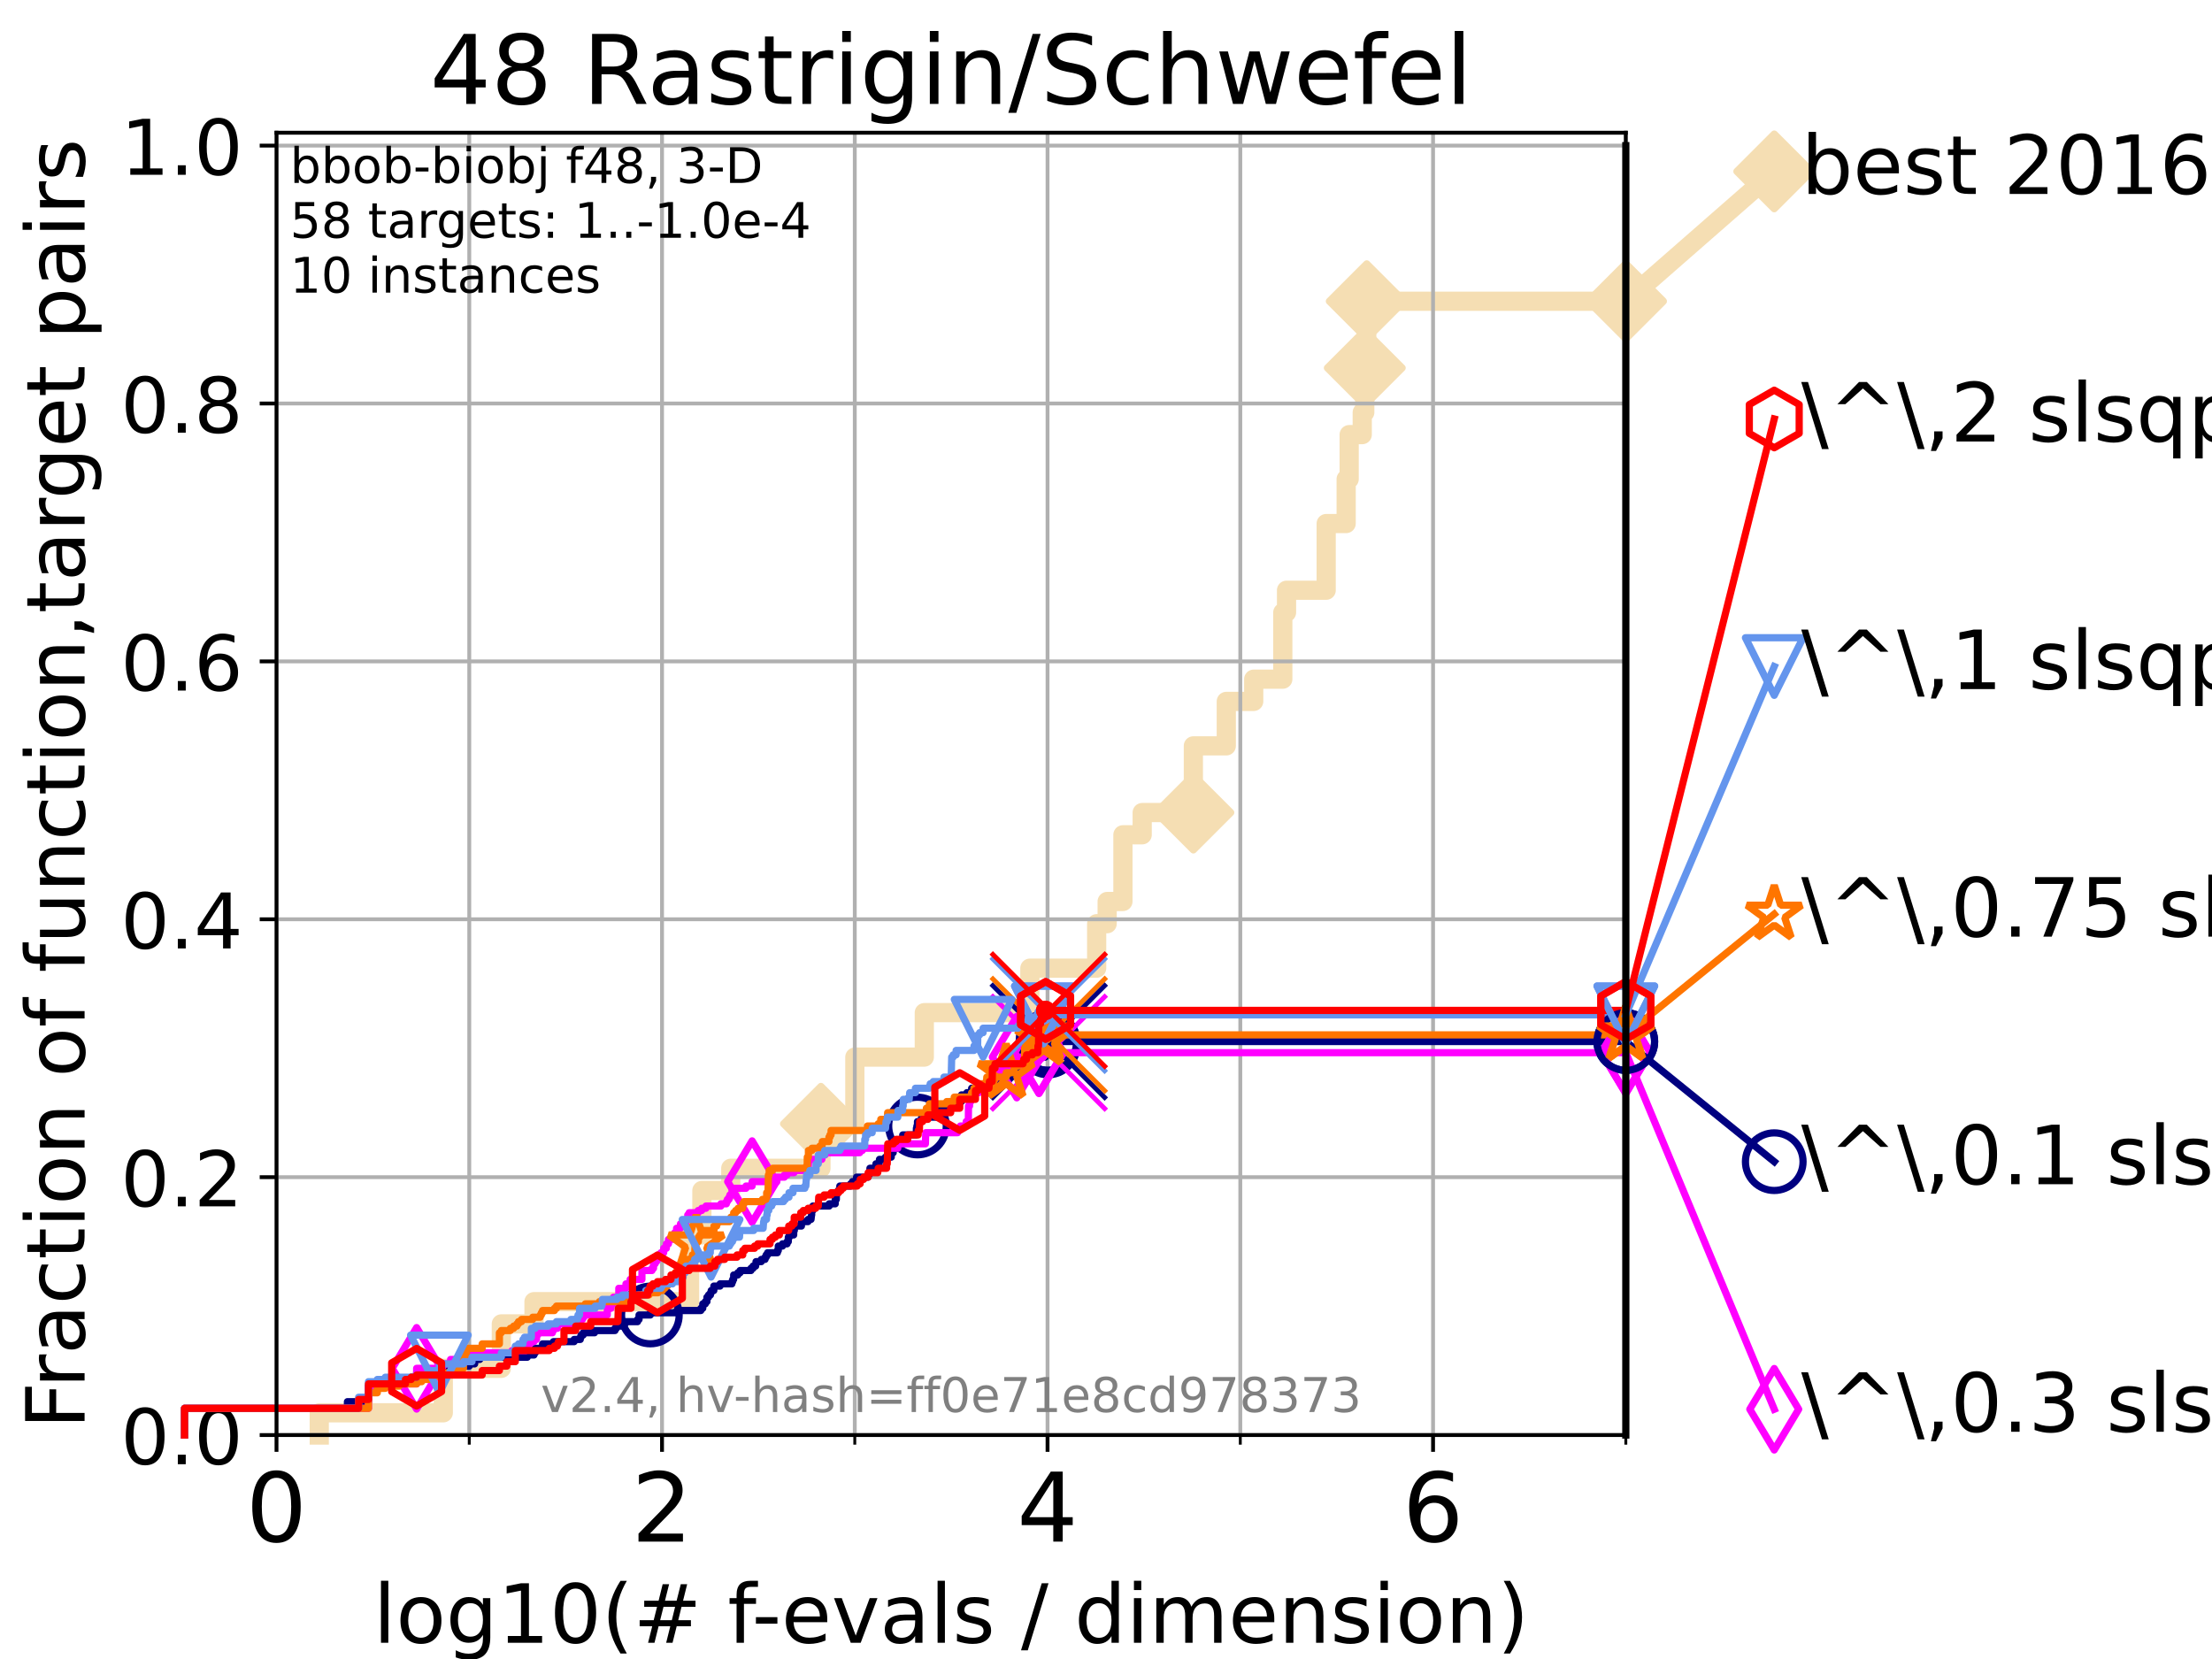 <?xml version="1.0" encoding="utf-8" standalone="no"?>
<!DOCTYPE svg PUBLIC "-//W3C//DTD SVG 1.1//EN"
  "http://www.w3.org/Graphics/SVG/1.1/DTD/svg11.dtd">
<!-- Created with matplotlib (https://matplotlib.org/) -->
<svg height="345.6pt" version="1.1" viewBox="0 0 460.8 345.6" width="460.8pt" xmlns="http://www.w3.org/2000/svg" xmlns:xlink="http://www.w3.org/1999/xlink">
 <defs>
  <style type="text/css">*{stroke-linecap:butt;stroke-linejoin:round;}</style>
 </defs>
 <g id="figure_1">
  <g id="patch_1">
   <path d="M 0 345.6 
L 460.8 345.6 
L 460.8 0 
L 0 0 
z
" style="fill:#ffffff;"/>
  </g>
  <g id="axes_1">
   <g id="patch_2">
    <path d="M 57.6 298.944 
L 338.688 298.944 
L 338.688 27.648 
L 57.6 27.648 
z
" style="fill:#ffffff;"/>
   </g>
   <g id="line2d_1">
    <path d="M 66.508 298.944 
L 66.508 294.313 
L 92.347 294.313 
L 92.347 285.05 
L 104.435 285.05 
L 104.435 275.788 
L 111.239 275.788 
L 111.239 271.157 
L 143.654 271.157 
L 143.654 257.263 
L 146.216 257.263 
L 146.216 248.001 
L 152.233 248.001 
L 152.233 243.37 
L 171.021 243.37 
L 171.021 234.107 
L 178.078 234.107 
L 178.078 220.214 
L 192.549 220.214 
L 192.549 210.951 
L 214.54 210.951 
L 214.54 201.689 
L 228.455 201.689 
L 228.455 192.426 
L 230.641 192.426 
L 230.641 187.795 
L 233.925 187.795 
L 233.925 173.901 
L 237.939 173.901 
L 237.939 169.27 
L 248.6 169.27 
L 248.6 155.377 
L 255.459 155.377 
L 255.459 146.114 
L 261.17 146.114 
L 261.17 141.483 
L 267.23 141.483 
L 267.23 127.589 
L 268.007 127.589 
L 268.007 122.958 
L 276.268 122.958 
L 276.268 109.065 
L 280.428 109.065 
L 280.428 99.802 
L 281.057 99.802 
L 281.057 90.54 
L 283.779 90.54 
L 283.779 85.909 
L 284.307 85.909 
L 284.307 76.646 
L 284.716 76.646 
L 284.716 62.753 
L 338.688 62.753 
" style="fill:none;stroke:#f5deb3;stroke-linecap:square;stroke-width:4;"/>
   </g>
   <g id="line2d_2">
    <defs>
     <path d="M 0 7.778 
L 7.778 0 
L 0 -7.778 
L -7.778 0 
z
" id="m8c99d6ab9c" style="stroke:#f5deb3;stroke-linejoin:miter;stroke-width:1.5;"/>
    </defs>
    <g>
     <use style="fill:#f5deb3;stroke:#f5deb3;stroke-linejoin:miter;stroke-width:1.5;" x="171.021" xlink:href="#m8c99d6ab9c" y="234.107"/>
     <use style="fill:#f5deb3;stroke:#f5deb3;stroke-linejoin:miter;stroke-width:1.5;" x="248.6" xlink:href="#m8c99d6ab9c" y="169.27"/>
     <use style="fill:#f5deb3;stroke:#f5deb3;stroke-linejoin:miter;stroke-width:1.5;" x="284.307" xlink:href="#m8c99d6ab9c" y="76.646"/>
     <use style="fill:#f5deb3;stroke:#f5deb3;stroke-linejoin:miter;stroke-width:1.5;" x="284.716" xlink:href="#m8c99d6ab9c" y="62.753"/>
     <use style="fill:#f5deb3;stroke:#f5deb3;stroke-linejoin:miter;stroke-width:1.5;" x="338.688" xlink:href="#m8c99d6ab9c" y="62.753"/>
    </g>
   </g>
   <g id="line2d_3">
    <path style="fill:none;stroke:#f5deb3;stroke-linecap:square;stroke-width:4;"/>
    <g/>
   </g>
   <g id="line2d_4">
    <path d="M 338.688 62.753 
L 369.608 35.706 
" style="fill:none;stroke:#f5deb3;stroke-linecap:square;stroke-width:4;"/>
    <g>
     <use style="fill:#f5deb3;stroke:#f5deb3;stroke-linejoin:miter;stroke-width:1.5;" x="338.688" xlink:href="#m8c99d6ab9c" y="62.753"/>
     <use style="fill:#f5deb3;stroke:#f5deb3;stroke-linejoin:miter;stroke-width:1.5;" x="369.608" xlink:href="#m8c99d6ab9c" y="35.706"/>
    </g>
   </g>
   <g id="matplotlib.axis_1">
    <g id="xtick_1">
     <g id="line2d_5">
      <path clip-path="url(#p1cc758e7a8)" d="M 57.6 298.944 
L 57.6 27.648 
" style="fill:none;stroke:#b0b0b0;stroke-linecap:square;stroke-width:0.8;"/>
     </g>
     <g id="line2d_6">
      <defs>
       <path d="M 0 0 
L 0 3.5 
" id="m37fbd31ba3" style="stroke:#000000;stroke-width:0.8;"/>
      </defs>
      <g>
       <use style="stroke:#000000;stroke-width:0.8;" x="57.6" xlink:href="#m37fbd31ba3" y="298.944"/>
      </g>
     </g>
     <g id="text_1">
      <!-- 0 -->
      <g transform="translate(51.237 321.141)scale(0.2 -0.2)">
       <defs>
        <path d="M 31.781 66.406 
Q 24.172 66.406 20.328 58.906 
Q 16.5 51.422 16.5 36.375 
Q 16.5 21.391 20.328 13.891 
Q 24.172 6.391 31.781 6.391 
Q 39.453 6.391 43.281 13.891 
Q 47.125 21.391 47.125 36.375 
Q 47.125 51.422 43.281 58.906 
Q 39.453 66.406 31.781 66.406 
z
M 31.781 74.219 
Q 44.047 74.219 50.516 64.516 
Q 56.984 54.828 56.984 36.375 
Q 56.984 17.969 50.516 8.266 
Q 44.047 -1.422 31.781 -1.422 
Q 19.531 -1.422 13.062 8.266 
Q 6.594 17.969 6.594 36.375 
Q 6.594 54.828 13.062 64.516 
Q 19.531 74.219 31.781 74.219 
z
" id="DejaVuSans-48"/>
       </defs>
       <use xlink:href="#DejaVuSans-48"/>
      </g>
     </g>
    </g>
    <g id="xtick_2">
     <g id="line2d_7">
      <path clip-path="url(#p1cc758e7a8)" d="M 137.911 298.944 
L 137.911 27.648 
" style="fill:none;stroke:#b0b0b0;stroke-linecap:square;stroke-width:0.8;"/>
     </g>
     <g id="line2d_8">
      <g>
       <use style="stroke:#000000;stroke-width:0.8;" x="137.911" xlink:href="#m37fbd31ba3" y="298.944"/>
      </g>
     </g>
     <g id="text_2">
      <!-- 2 -->
      <g transform="translate(131.548 321.141)scale(0.2 -0.2)">
       <defs>
        <path d="M 19.188 8.297 
L 53.609 8.297 
L 53.609 0 
L 7.328 0 
L 7.328 8.297 
Q 12.938 14.109 22.625 23.891 
Q 32.328 33.688 34.812 36.531 
Q 39.547 41.844 41.422 45.531 
Q 43.312 49.219 43.312 52.781 
Q 43.312 58.594 39.234 62.25 
Q 35.156 65.922 28.609 65.922 
Q 23.969 65.922 18.812 64.312 
Q 13.672 62.703 7.812 59.422 
L 7.812 69.391 
Q 13.766 71.781 18.938 73 
Q 24.125 74.219 28.422 74.219 
Q 39.75 74.219 46.484 68.547 
Q 53.219 62.891 53.219 53.422 
Q 53.219 48.922 51.531 44.891 
Q 49.859 40.875 45.406 35.406 
Q 44.188 33.984 37.641 27.219 
Q 31.109 20.453 19.188 8.297 
z
" id="DejaVuSans-50"/>
       </defs>
       <use xlink:href="#DejaVuSans-50"/>
      </g>
     </g>
    </g>
    <g id="xtick_3">
     <g id="line2d_9">
      <path clip-path="url(#p1cc758e7a8)" d="M 218.222 298.944 
L 218.222 27.648 
" style="fill:none;stroke:#b0b0b0;stroke-linecap:square;stroke-width:0.8;"/>
     </g>
     <g id="line2d_10">
      <g>
       <use style="stroke:#000000;stroke-width:0.8;" x="218.222" xlink:href="#m37fbd31ba3" y="298.944"/>
      </g>
     </g>
     <g id="text_3">
      <!-- 4 -->
      <g transform="translate(211.859 321.141)scale(0.2 -0.2)">
       <defs>
        <path d="M 37.797 64.312 
L 12.891 25.391 
L 37.797 25.391 
z
M 35.203 72.906 
L 47.609 72.906 
L 47.609 25.391 
L 58.016 25.391 
L 58.016 17.188 
L 47.609 17.188 
L 47.609 0 
L 37.797 0 
L 37.797 17.188 
L 4.891 17.188 
L 4.891 26.703 
z
" id="DejaVuSans-52"/>
       </defs>
       <use xlink:href="#DejaVuSans-52"/>
      </g>
     </g>
    </g>
    <g id="xtick_4">
     <g id="line2d_11">
      <path clip-path="url(#p1cc758e7a8)" d="M 298.533 298.944 
L 298.533 27.648 
" style="fill:none;stroke:#b0b0b0;stroke-linecap:square;stroke-width:0.8;"/>
     </g>
     <g id="line2d_12">
      <g>
       <use style="stroke:#000000;stroke-width:0.8;" x="298.533" xlink:href="#m37fbd31ba3" y="298.944"/>
      </g>
     </g>
     <g id="text_4">
      <!-- 6 -->
      <g transform="translate(292.17 321.141)scale(0.2 -0.2)">
       <defs>
        <path d="M 33.016 40.375 
Q 26.375 40.375 22.484 35.828 
Q 18.609 31.297 18.609 23.391 
Q 18.609 15.531 22.484 10.953 
Q 26.375 6.391 33.016 6.391 
Q 39.656 6.391 43.531 10.953 
Q 47.406 15.531 47.406 23.391 
Q 47.406 31.297 43.531 35.828 
Q 39.656 40.375 33.016 40.375 
z
M 52.594 71.297 
L 52.594 62.312 
Q 48.875 64.062 45.094 64.984 
Q 41.312 65.922 37.594 65.922 
Q 27.828 65.922 22.672 59.328 
Q 17.531 52.734 16.797 39.406 
Q 19.672 43.656 24.016 45.922 
Q 28.375 48.188 33.594 48.188 
Q 44.578 48.188 50.953 41.516 
Q 57.328 34.859 57.328 23.391 
Q 57.328 12.156 50.688 5.359 
Q 44.047 -1.422 33.016 -1.422 
Q 20.359 -1.422 13.672 8.266 
Q 6.984 17.969 6.984 36.375 
Q 6.984 53.656 15.188 63.938 
Q 23.391 74.219 37.203 74.219 
Q 40.922 74.219 44.703 73.484 
Q 48.484 72.75 52.594 71.297 
z
" id="DejaVuSans-54"/>
       </defs>
       <use xlink:href="#DejaVuSans-54"/>
      </g>
     </g>
    </g>
    <g id="xtick_5">
     <g id="line2d_13">
      <path clip-path="url(#p1cc758e7a8)" d="M 97.755 298.944 
L 97.755 27.648 
" style="fill:none;stroke:#b0b0b0;stroke-linecap:square;stroke-width:0.8;"/>
     </g>
     <g id="line2d_14">
      <defs>
       <path d="M 0 0 
L 0 2 
" id="m727046810a" style="stroke:#000000;stroke-width:0.6;"/>
      </defs>
      <g>
       <use style="stroke:#000000;stroke-width:0.6;" x="97.755" xlink:href="#m727046810a" y="298.944"/>
      </g>
     </g>
    </g>
    <g id="xtick_6">
     <g id="line2d_15">
      <path clip-path="url(#p1cc758e7a8)" d="M 178.066 298.944 
L 178.066 27.648 
" style="fill:none;stroke:#b0b0b0;stroke-linecap:square;stroke-width:0.8;"/>
     </g>
     <g id="line2d_16">
      <g>
       <use style="stroke:#000000;stroke-width:0.6;" x="178.066" xlink:href="#m727046810a" y="298.944"/>
      </g>
     </g>
    </g>
    <g id="xtick_7">
     <g id="line2d_17">
      <path clip-path="url(#p1cc758e7a8)" d="M 258.377 298.944 
L 258.377 27.648 
" style="fill:none;stroke:#b0b0b0;stroke-linecap:square;stroke-width:0.8;"/>
     </g>
     <g id="line2d_18">
      <g>
       <use style="stroke:#000000;stroke-width:0.6;" x="258.377" xlink:href="#m727046810a" y="298.944"/>
      </g>
     </g>
    </g>
    <g id="xtick_8">
     <g id="line2d_19">
      <path clip-path="url(#p1cc758e7a8)" d="M 338.688 298.944 
L 338.688 27.648 
" style="fill:none;stroke:#b0b0b0;stroke-linecap:square;stroke-width:0.8;"/>
     </g>
     <g id="line2d_20">
      <g>
       <use style="stroke:#000000;stroke-width:0.6;" x="338.688" xlink:href="#m727046810a" y="298.944"/>
      </g>
     </g>
    </g>
    <g id="text_5">
     <!-- log10(# f-evals / dimension) -->
     <g transform="translate(77.764 342.218)scale(0.17 -0.17)">
      <defs>
       <path d="M 9.422 75.984 
L 18.406 75.984 
L 18.406 0 
L 9.422 0 
z
" id="DejaVuSans-108"/>
       <path d="M 30.609 48.391 
Q 23.391 48.391 19.188 42.75 
Q 14.984 37.109 14.984 27.297 
Q 14.984 17.484 19.156 11.844 
Q 23.344 6.203 30.609 6.203 
Q 37.797 6.203 41.984 11.859 
Q 46.188 17.531 46.188 27.297 
Q 46.188 37.016 41.984 42.703 
Q 37.797 48.391 30.609 48.391 
z
M 30.609 56 
Q 42.328 56 49.016 48.375 
Q 55.719 40.766 55.719 27.297 
Q 55.719 13.875 49.016 6.219 
Q 42.328 -1.422 30.609 -1.422 
Q 18.844 -1.422 12.172 6.219 
Q 5.516 13.875 5.516 27.297 
Q 5.516 40.766 12.172 48.375 
Q 18.844 56 30.609 56 
z
" id="DejaVuSans-111"/>
       <path d="M 45.406 27.984 
Q 45.406 37.75 41.375 43.109 
Q 37.359 48.484 30.078 48.484 
Q 22.859 48.484 18.828 43.109 
Q 14.797 37.75 14.797 27.984 
Q 14.797 18.266 18.828 12.891 
Q 22.859 7.516 30.078 7.516 
Q 37.359 7.516 41.375 12.891 
Q 45.406 18.266 45.406 27.984 
z
M 54.391 6.781 
Q 54.391 -7.172 48.188 -13.984 
Q 42 -20.797 29.203 -20.797 
Q 24.469 -20.797 20.266 -20.094 
Q 16.062 -19.391 12.109 -17.922 
L 12.109 -9.188 
Q 16.062 -11.328 19.922 -12.344 
Q 23.781 -13.375 27.781 -13.375 
Q 36.625 -13.375 41.016 -8.766 
Q 45.406 -4.156 45.406 5.172 
L 45.406 9.625 
Q 42.625 4.781 38.281 2.391 
Q 33.938 0 27.875 0 
Q 17.828 0 11.672 7.656 
Q 5.516 15.328 5.516 27.984 
Q 5.516 40.672 11.672 48.328 
Q 17.828 56 27.875 56 
Q 33.938 56 38.281 53.609 
Q 42.625 51.219 45.406 46.391 
L 45.406 54.688 
L 54.391 54.688 
z
" id="DejaVuSans-103"/>
       <path d="M 12.406 8.297 
L 28.516 8.297 
L 28.516 63.922 
L 10.984 60.406 
L 10.984 69.391 
L 28.422 72.906 
L 38.281 72.906 
L 38.281 8.297 
L 54.391 8.297 
L 54.391 0 
L 12.406 0 
z
" id="DejaVuSans-49"/>
       <path d="M 31 75.875 
Q 24.469 64.656 21.281 53.656 
Q 18.109 42.672 18.109 31.391 
Q 18.109 20.125 21.312 9.062 
Q 24.516 -2 31 -13.188 
L 23.188 -13.188 
Q 15.875 -1.703 12.234 9.375 
Q 8.594 20.453 8.594 31.391 
Q 8.594 42.281 12.203 53.312 
Q 15.828 64.359 23.188 75.875 
z
" id="DejaVuSans-40"/>
       <path d="M 51.125 44 
L 36.922 44 
L 32.812 27.688 
L 47.125 27.688 
z
M 43.797 71.781 
L 38.719 51.516 
L 52.984 51.516 
L 58.109 71.781 
L 65.922 71.781 
L 60.891 51.516 
L 76.125 51.516 
L 76.125 44 
L 58.984 44 
L 54.984 27.688 
L 70.516 27.688 
L 70.516 20.219 
L 53.078 20.219 
L 48 0 
L 40.188 0 
L 45.219 20.219 
L 30.906 20.219 
L 25.875 0 
L 18.016 0 
L 23.094 20.219 
L 7.719 20.219 
L 7.719 27.688 
L 24.906 27.688 
L 29 44 
L 13.281 44 
L 13.281 51.516 
L 30.906 51.516 
L 35.891 71.781 
z
" id="DejaVuSans-35"/>
       <path id="DejaVuSans-32"/>
       <path d="M 37.109 75.984 
L 37.109 68.5 
L 28.516 68.5 
Q 23.688 68.5 21.797 66.547 
Q 19.922 64.594 19.922 59.516 
L 19.922 54.688 
L 34.719 54.688 
L 34.719 47.703 
L 19.922 47.703 
L 19.922 0 
L 10.891 0 
L 10.891 47.703 
L 2.297 47.703 
L 2.297 54.688 
L 10.891 54.688 
L 10.891 58.5 
Q 10.891 67.625 15.141 71.797 
Q 19.391 75.984 28.609 75.984 
z
" id="DejaVuSans-102"/>
       <path d="M 4.891 31.391 
L 31.203 31.391 
L 31.203 23.391 
L 4.891 23.391 
z
" id="DejaVuSans-45"/>
       <path d="M 56.203 29.594 
L 56.203 25.203 
L 14.891 25.203 
Q 15.484 15.922 20.484 11.062 
Q 25.484 6.203 34.422 6.203 
Q 39.594 6.203 44.453 7.469 
Q 49.312 8.734 54.109 11.281 
L 54.109 2.781 
Q 49.266 0.734 44.188 -0.344 
Q 39.109 -1.422 33.891 -1.422 
Q 20.797 -1.422 13.156 6.188 
Q 5.516 13.812 5.516 26.812 
Q 5.516 40.234 12.766 48.109 
Q 20.016 56 32.328 56 
Q 43.359 56 49.781 48.891 
Q 56.203 41.797 56.203 29.594 
z
M 47.219 32.234 
Q 47.125 39.594 43.094 43.984 
Q 39.062 48.391 32.422 48.391 
Q 24.906 48.391 20.391 44.141 
Q 15.875 39.891 15.188 32.172 
z
" id="DejaVuSans-101"/>
       <path d="M 2.984 54.688 
L 12.5 54.688 
L 29.594 8.797 
L 46.688 54.688 
L 56.203 54.688 
L 35.688 0 
L 23.484 0 
z
" id="DejaVuSans-118"/>
       <path d="M 34.281 27.484 
Q 23.391 27.484 19.188 25 
Q 14.984 22.516 14.984 16.5 
Q 14.984 11.719 18.141 8.906 
Q 21.297 6.109 26.703 6.109 
Q 34.188 6.109 38.703 11.406 
Q 43.219 16.703 43.219 25.484 
L 43.219 27.484 
z
M 52.203 31.203 
L 52.203 0 
L 43.219 0 
L 43.219 8.297 
Q 40.141 3.328 35.547 0.953 
Q 30.953 -1.422 24.312 -1.422 
Q 15.922 -1.422 10.953 3.297 
Q 6 8.016 6 15.922 
Q 6 25.141 12.172 29.828 
Q 18.359 34.516 30.609 34.516 
L 43.219 34.516 
L 43.219 35.406 
Q 43.219 41.609 39.141 45 
Q 35.062 48.391 27.688 48.391 
Q 23 48.391 18.547 47.266 
Q 14.109 46.141 10.016 43.891 
L 10.016 52.203 
Q 14.938 54.109 19.578 55.047 
Q 24.219 56 28.609 56 
Q 40.484 56 46.344 49.844 
Q 52.203 43.703 52.203 31.203 
z
" id="DejaVuSans-97"/>
       <path d="M 44.281 53.078 
L 44.281 44.578 
Q 40.484 46.531 36.375 47.5 
Q 32.281 48.484 27.875 48.484 
Q 21.188 48.484 17.844 46.438 
Q 14.5 44.391 14.5 40.281 
Q 14.5 37.156 16.891 35.375 
Q 19.281 33.594 26.516 31.984 
L 29.594 31.297 
Q 39.156 29.25 43.188 25.516 
Q 47.219 21.781 47.219 15.094 
Q 47.219 7.469 41.188 3.016 
Q 35.156 -1.422 24.609 -1.422 
Q 20.219 -1.422 15.453 -0.562 
Q 10.688 0.297 5.422 2 
L 5.422 11.281 
Q 10.406 8.688 15.234 7.391 
Q 20.062 6.109 24.812 6.109 
Q 31.156 6.109 34.562 8.281 
Q 37.984 10.453 37.984 14.406 
Q 37.984 18.062 35.516 20.016 
Q 33.062 21.969 24.703 23.781 
L 21.578 24.516 
Q 13.234 26.266 9.516 29.906 
Q 5.812 33.547 5.812 39.891 
Q 5.812 47.609 11.281 51.797 
Q 16.75 56 26.812 56 
Q 31.781 56 36.172 55.266 
Q 40.578 54.547 44.281 53.078 
z
" id="DejaVuSans-115"/>
       <path d="M 25.391 72.906 
L 33.688 72.906 
L 8.297 -9.281 
L 0 -9.281 
z
" id="DejaVuSans-47"/>
       <path d="M 45.406 46.391 
L 45.406 75.984 
L 54.391 75.984 
L 54.391 0 
L 45.406 0 
L 45.406 8.203 
Q 42.578 3.328 38.25 0.953 
Q 33.938 -1.422 27.875 -1.422 
Q 17.969 -1.422 11.734 6.484 
Q 5.516 14.406 5.516 27.297 
Q 5.516 40.188 11.734 48.094 
Q 17.969 56 27.875 56 
Q 33.938 56 38.25 53.625 
Q 42.578 51.266 45.406 46.391 
z
M 14.797 27.297 
Q 14.797 17.391 18.875 11.75 
Q 22.953 6.109 30.078 6.109 
Q 37.203 6.109 41.297 11.75 
Q 45.406 17.391 45.406 27.297 
Q 45.406 37.203 41.297 42.844 
Q 37.203 48.484 30.078 48.484 
Q 22.953 48.484 18.875 42.844 
Q 14.797 37.203 14.797 27.297 
z
" id="DejaVuSans-100"/>
       <path d="M 9.422 54.688 
L 18.406 54.688 
L 18.406 0 
L 9.422 0 
z
M 9.422 75.984 
L 18.406 75.984 
L 18.406 64.594 
L 9.422 64.594 
z
" id="DejaVuSans-105"/>
       <path d="M 52 44.188 
Q 55.375 50.25 60.062 53.125 
Q 64.75 56 71.094 56 
Q 79.641 56 84.281 50.016 
Q 88.922 44.047 88.922 33.016 
L 88.922 0 
L 79.891 0 
L 79.891 32.719 
Q 79.891 40.578 77.094 44.375 
Q 74.312 48.188 68.609 48.188 
Q 61.625 48.188 57.562 43.547 
Q 53.516 38.922 53.516 30.906 
L 53.516 0 
L 44.484 0 
L 44.484 32.719 
Q 44.484 40.625 41.703 44.406 
Q 38.922 48.188 33.109 48.188 
Q 26.219 48.188 22.156 43.531 
Q 18.109 38.875 18.109 30.906 
L 18.109 0 
L 9.078 0 
L 9.078 54.688 
L 18.109 54.688 
L 18.109 46.188 
Q 21.188 51.219 25.484 53.609 
Q 29.781 56 35.688 56 
Q 41.656 56 45.828 52.969 
Q 50 49.953 52 44.188 
z
" id="DejaVuSans-109"/>
       <path d="M 54.891 33.016 
L 54.891 0 
L 45.906 0 
L 45.906 32.719 
Q 45.906 40.484 42.875 44.328 
Q 39.844 48.188 33.797 48.188 
Q 26.516 48.188 22.312 43.547 
Q 18.109 38.922 18.109 30.906 
L 18.109 0 
L 9.078 0 
L 9.078 54.688 
L 18.109 54.688 
L 18.109 46.188 
Q 21.344 51.125 25.703 53.562 
Q 30.078 56 35.797 56 
Q 45.219 56 50.047 50.172 
Q 54.891 44.344 54.891 33.016 
z
" id="DejaVuSans-110"/>
       <path d="M 8.016 75.875 
L 15.828 75.875 
Q 23.141 64.359 26.781 53.312 
Q 30.422 42.281 30.422 31.391 
Q 30.422 20.453 26.781 9.375 
Q 23.141 -1.703 15.828 -13.188 
L 8.016 -13.188 
Q 14.5 -2 17.703 9.062 
Q 20.906 20.125 20.906 31.391 
Q 20.906 42.672 17.703 53.656 
Q 14.5 64.656 8.016 75.875 
z
" id="DejaVuSans-41"/>
      </defs>
      <use xlink:href="#DejaVuSans-108"/>
      <use x="27.783" xlink:href="#DejaVuSans-111"/>
      <use x="88.965" xlink:href="#DejaVuSans-103"/>
      <use x="152.441" xlink:href="#DejaVuSans-49"/>
      <use x="216.064" xlink:href="#DejaVuSans-48"/>
      <use x="279.688" xlink:href="#DejaVuSans-40"/>
      <use x="318.701" xlink:href="#DejaVuSans-35"/>
      <use x="402.49" xlink:href="#DejaVuSans-32"/>
      <use x="434.277" xlink:href="#DejaVuSans-102"/>
      <use x="463.982" xlink:href="#DejaVuSans-45"/>
      <use x="500.066" xlink:href="#DejaVuSans-101"/>
      <use x="561.59" xlink:href="#DejaVuSans-118"/>
      <use x="620.77" xlink:href="#DejaVuSans-97"/>
      <use x="682.049" xlink:href="#DejaVuSans-108"/>
      <use x="709.832" xlink:href="#DejaVuSans-115"/>
      <use x="761.932" xlink:href="#DejaVuSans-32"/>
      <use x="793.719" xlink:href="#DejaVuSans-47"/>
      <use x="827.41" xlink:href="#DejaVuSans-32"/>
      <use x="859.197" xlink:href="#DejaVuSans-100"/>
      <use x="922.674" xlink:href="#DejaVuSans-105"/>
      <use x="950.457" xlink:href="#DejaVuSans-109"/>
      <use x="1047.869" xlink:href="#DejaVuSans-101"/>
      <use x="1109.393" xlink:href="#DejaVuSans-110"/>
      <use x="1172.771" xlink:href="#DejaVuSans-115"/>
      <use x="1224.871" xlink:href="#DejaVuSans-105"/>
      <use x="1252.654" xlink:href="#DejaVuSans-111"/>
      <use x="1313.836" xlink:href="#DejaVuSans-110"/>
      <use x="1377.215" xlink:href="#DejaVuSans-41"/>
     </g>
    </g>
   </g>
   <g id="matplotlib.axis_2">
    <g id="ytick_1">
     <g id="line2d_21">
      <path clip-path="url(#p1cc758e7a8)" d="M 57.6 298.944 
L 338.688 298.944 
" style="fill:none;stroke:#b0b0b0;stroke-linecap:square;stroke-width:0.8;"/>
     </g>
     <g id="line2d_22">
      <defs>
       <path d="M 0 0 
L -3.5 0 
" id="m3b18bee2ca" style="stroke:#000000;stroke-width:0.8;"/>
      </defs>
      <g>
       <use style="stroke:#000000;stroke-width:0.8;" x="57.6" xlink:href="#m3b18bee2ca" y="298.944"/>
      </g>
     </g>
     <g id="text_6">
      <!-- 0.0 -->
      <g transform="translate(25.155 305.023)scale(0.16 -0.16)">
       <defs>
        <path d="M 10.688 12.406 
L 21 12.406 
L 21 0 
L 10.688 0 
z
" id="DejaVuSans-46"/>
       </defs>
       <use xlink:href="#DejaVuSans-48"/>
       <use x="63.623" xlink:href="#DejaVuSans-46"/>
       <use x="95.41" xlink:href="#DejaVuSans-48"/>
      </g>
     </g>
    </g>
    <g id="ytick_2">
     <g id="line2d_23">
      <path clip-path="url(#p1cc758e7a8)" d="M 57.6 245.222 
L 338.688 245.222 
" style="fill:none;stroke:#b0b0b0;stroke-linecap:square;stroke-width:0.8;"/>
     </g>
     <g id="line2d_24">
      <g>
       <use style="stroke:#000000;stroke-width:0.8;" x="57.6" xlink:href="#m3b18bee2ca" y="245.222"/>
      </g>
     </g>
     <g id="text_7">
      <!-- 0.2 -->
      <g transform="translate(25.155 251.301)scale(0.16 -0.16)">
       <use xlink:href="#DejaVuSans-48"/>
       <use x="63.623" xlink:href="#DejaVuSans-46"/>
       <use x="95.41" xlink:href="#DejaVuSans-50"/>
      </g>
     </g>
    </g>
    <g id="ytick_3">
     <g id="line2d_25">
      <path clip-path="url(#p1cc758e7a8)" d="M 57.6 191.5 
L 338.688 191.5 
" style="fill:none;stroke:#b0b0b0;stroke-linecap:square;stroke-width:0.8;"/>
     </g>
     <g id="line2d_26">
      <g>
       <use style="stroke:#000000;stroke-width:0.8;" x="57.6" xlink:href="#m3b18bee2ca" y="191.5"/>
      </g>
     </g>
     <g id="text_8">
      <!-- 0.4 -->
      <g transform="translate(25.155 197.579)scale(0.16 -0.16)">
       <use xlink:href="#DejaVuSans-48"/>
       <use x="63.623" xlink:href="#DejaVuSans-46"/>
       <use x="95.41" xlink:href="#DejaVuSans-52"/>
      </g>
     </g>
    </g>
    <g id="ytick_4">
     <g id="line2d_27">
      <path clip-path="url(#p1cc758e7a8)" d="M 57.6 137.778 
L 338.688 137.778 
" style="fill:none;stroke:#b0b0b0;stroke-linecap:square;stroke-width:0.8;"/>
     </g>
     <g id="line2d_28">
      <g>
       <use style="stroke:#000000;stroke-width:0.8;" x="57.6" xlink:href="#m3b18bee2ca" y="137.778"/>
      </g>
     </g>
     <g id="text_9">
      <!-- 0.6 -->
      <g transform="translate(25.155 143.857)scale(0.16 -0.16)">
       <use xlink:href="#DejaVuSans-48"/>
       <use x="63.623" xlink:href="#DejaVuSans-46"/>
       <use x="95.41" xlink:href="#DejaVuSans-54"/>
      </g>
     </g>
    </g>
    <g id="ytick_5">
     <g id="line2d_29">
      <path clip-path="url(#p1cc758e7a8)" d="M 57.6 84.056 
L 338.688 84.056 
" style="fill:none;stroke:#b0b0b0;stroke-linecap:square;stroke-width:0.8;"/>
     </g>
     <g id="line2d_30">
      <g>
       <use style="stroke:#000000;stroke-width:0.8;" x="57.6" xlink:href="#m3b18bee2ca" y="84.056"/>
      </g>
     </g>
     <g id="text_10">
      <!-- 0.8 -->
      <g transform="translate(25.155 90.135)scale(0.16 -0.16)">
       <defs>
        <path d="M 31.781 34.625 
Q 24.75 34.625 20.719 30.859 
Q 16.703 27.094 16.703 20.516 
Q 16.703 13.922 20.719 10.156 
Q 24.75 6.391 31.781 6.391 
Q 38.812 6.391 42.859 10.172 
Q 46.922 13.969 46.922 20.516 
Q 46.922 27.094 42.891 30.859 
Q 38.875 34.625 31.781 34.625 
z
M 21.922 38.812 
Q 15.578 40.375 12.031 44.719 
Q 8.5 49.078 8.5 55.328 
Q 8.5 64.062 14.719 69.141 
Q 20.953 74.219 31.781 74.219 
Q 42.672 74.219 48.875 69.141 
Q 55.078 64.062 55.078 55.328 
Q 55.078 49.078 51.531 44.719 
Q 48 40.375 41.703 38.812 
Q 48.828 37.156 52.797 32.312 
Q 56.781 27.484 56.781 20.516 
Q 56.781 9.906 50.312 4.234 
Q 43.844 -1.422 31.781 -1.422 
Q 19.734 -1.422 13.25 4.234 
Q 6.781 9.906 6.781 20.516 
Q 6.781 27.484 10.781 32.312 
Q 14.797 37.156 21.922 38.812 
z
M 18.312 54.391 
Q 18.312 48.734 21.844 45.562 
Q 25.391 42.391 31.781 42.391 
Q 38.141 42.391 41.719 45.562 
Q 45.312 48.734 45.312 54.391 
Q 45.312 60.062 41.719 63.234 
Q 38.141 66.406 31.781 66.406 
Q 25.391 66.406 21.844 63.234 
Q 18.312 60.062 18.312 54.391 
z
" id="DejaVuSans-56"/>
       </defs>
       <use xlink:href="#DejaVuSans-48"/>
       <use x="63.623" xlink:href="#DejaVuSans-46"/>
       <use x="95.41" xlink:href="#DejaVuSans-56"/>
      </g>
     </g>
    </g>
    <g id="ytick_6">
     <g id="line2d_31">
      <path clip-path="url(#p1cc758e7a8)" d="M 57.6 30.334 
L 338.688 30.334 
" style="fill:none;stroke:#b0b0b0;stroke-linecap:square;stroke-width:0.8;"/>
     </g>
     <g id="line2d_32">
      <g>
       <use style="stroke:#000000;stroke-width:0.8;" x="57.6" xlink:href="#m3b18bee2ca" y="30.334"/>
      </g>
     </g>
     <g id="text_11">
      <!-- 1.0 -->
      <g transform="translate(25.155 36.413)scale(0.16 -0.16)">
       <use xlink:href="#DejaVuSans-49"/>
       <use x="63.623" xlink:href="#DejaVuSans-46"/>
       <use x="95.41" xlink:href="#DejaVuSans-48"/>
      </g>
     </g>
    </g>
    <g id="text_12">
     <!-- Fraction of function,target pairs -->
     <g transform="translate(17.62 297.681)rotate(-90)scale(0.17 -0.17)">
      <defs>
       <path d="M 9.812 72.906 
L 51.703 72.906 
L 51.703 64.594 
L 19.672 64.594 
L 19.672 43.109 
L 48.578 43.109 
L 48.578 34.812 
L 19.672 34.812 
L 19.672 0 
L 9.812 0 
z
" id="DejaVuSans-70"/>
       <path d="M 41.109 46.297 
Q 39.594 47.172 37.812 47.578 
Q 36.031 48 33.891 48 
Q 26.266 48 22.188 43.047 
Q 18.109 38.094 18.109 28.812 
L 18.109 0 
L 9.078 0 
L 9.078 54.688 
L 18.109 54.688 
L 18.109 46.188 
Q 20.953 51.172 25.484 53.578 
Q 30.031 56 36.531 56 
Q 37.453 56 38.578 55.875 
Q 39.703 55.766 41.062 55.516 
z
" id="DejaVuSans-114"/>
       <path d="M 48.781 52.594 
L 48.781 44.188 
Q 44.969 46.297 41.141 47.344 
Q 37.312 48.391 33.406 48.391 
Q 24.656 48.391 19.812 42.844 
Q 14.984 37.312 14.984 27.297 
Q 14.984 17.281 19.812 11.734 
Q 24.656 6.203 33.406 6.203 
Q 37.312 6.203 41.141 7.25 
Q 44.969 8.297 48.781 10.406 
L 48.781 2.094 
Q 45.016 0.344 40.984 -0.531 
Q 36.969 -1.422 32.422 -1.422 
Q 20.062 -1.422 12.781 6.344 
Q 5.516 14.109 5.516 27.297 
Q 5.516 40.672 12.859 48.328 
Q 20.219 56 33.016 56 
Q 37.156 56 41.109 55.141 
Q 45.062 54.297 48.781 52.594 
z
" id="DejaVuSans-99"/>
       <path d="M 18.312 70.219 
L 18.312 54.688 
L 36.812 54.688 
L 36.812 47.703 
L 18.312 47.703 
L 18.312 18.016 
Q 18.312 11.328 20.141 9.422 
Q 21.969 7.516 27.594 7.516 
L 36.812 7.516 
L 36.812 0 
L 27.594 0 
Q 17.188 0 13.234 3.875 
Q 9.281 7.766 9.281 18.016 
L 9.281 47.703 
L 2.688 47.703 
L 2.688 54.688 
L 9.281 54.688 
L 9.281 70.219 
z
" id="DejaVuSans-116"/>
       <path d="M 8.5 21.578 
L 8.5 54.688 
L 17.484 54.688 
L 17.484 21.922 
Q 17.484 14.156 20.5 10.266 
Q 23.531 6.391 29.594 6.391 
Q 36.859 6.391 41.078 11.031 
Q 45.312 15.672 45.312 23.688 
L 45.312 54.688 
L 54.297 54.688 
L 54.297 0 
L 45.312 0 
L 45.312 8.406 
Q 42.047 3.422 37.719 1 
Q 33.406 -1.422 27.688 -1.422 
Q 18.266 -1.422 13.375 4.438 
Q 8.5 10.297 8.5 21.578 
z
M 31.109 56 
z
" id="DejaVuSans-117"/>
       <path d="M 11.719 12.406 
L 22.016 12.406 
L 22.016 4 
L 14.016 -11.625 
L 7.719 -11.625 
L 11.719 4 
z
" id="DejaVuSans-44"/>
       <path d="M 18.109 8.203 
L 18.109 -20.797 
L 9.078 -20.797 
L 9.078 54.688 
L 18.109 54.688 
L 18.109 46.391 
Q 20.953 51.266 25.266 53.625 
Q 29.594 56 35.594 56 
Q 45.562 56 51.781 48.094 
Q 58.016 40.188 58.016 27.297 
Q 58.016 14.406 51.781 6.484 
Q 45.562 -1.422 35.594 -1.422 
Q 29.594 -1.422 25.266 0.953 
Q 20.953 3.328 18.109 8.203 
z
M 48.688 27.297 
Q 48.688 37.203 44.609 42.844 
Q 40.531 48.484 33.406 48.484 
Q 26.266 48.484 22.188 42.844 
Q 18.109 37.203 18.109 27.297 
Q 18.109 17.391 22.188 11.75 
Q 26.266 6.109 33.406 6.109 
Q 40.531 6.109 44.609 11.75 
Q 48.688 17.391 48.688 27.297 
z
" id="DejaVuSans-112"/>
      </defs>
      <use xlink:href="#DejaVuSans-70"/>
      <use x="50.27" xlink:href="#DejaVuSans-114"/>
      <use x="91.383" xlink:href="#DejaVuSans-97"/>
      <use x="152.662" xlink:href="#DejaVuSans-99"/>
      <use x="207.643" xlink:href="#DejaVuSans-116"/>
      <use x="246.852" xlink:href="#DejaVuSans-105"/>
      <use x="274.635" xlink:href="#DejaVuSans-111"/>
      <use x="335.816" xlink:href="#DejaVuSans-110"/>
      <use x="399.195" xlink:href="#DejaVuSans-32"/>
      <use x="430.982" xlink:href="#DejaVuSans-111"/>
      <use x="492.164" xlink:href="#DejaVuSans-102"/>
      <use x="527.369" xlink:href="#DejaVuSans-32"/>
      <use x="559.156" xlink:href="#DejaVuSans-102"/>
      <use x="594.361" xlink:href="#DejaVuSans-117"/>
      <use x="657.74" xlink:href="#DejaVuSans-110"/>
      <use x="721.119" xlink:href="#DejaVuSans-99"/>
      <use x="776.1" xlink:href="#DejaVuSans-116"/>
      <use x="815.309" xlink:href="#DejaVuSans-105"/>
      <use x="843.092" xlink:href="#DejaVuSans-111"/>
      <use x="904.273" xlink:href="#DejaVuSans-110"/>
      <use x="967.652" xlink:href="#DejaVuSans-44"/>
      <use x="999.439" xlink:href="#DejaVuSans-116"/>
      <use x="1038.648" xlink:href="#DejaVuSans-97"/>
      <use x="1099.928" xlink:href="#DejaVuSans-114"/>
      <use x="1139.291" xlink:href="#DejaVuSans-103"/>
      <use x="1202.768" xlink:href="#DejaVuSans-101"/>
      <use x="1264.291" xlink:href="#DejaVuSans-116"/>
      <use x="1303.5" xlink:href="#DejaVuSans-32"/>
      <use x="1335.287" xlink:href="#DejaVuSans-112"/>
      <use x="1398.764" xlink:href="#DejaVuSans-97"/>
      <use x="1460.043" xlink:href="#DejaVuSans-105"/>
      <use x="1487.826" xlink:href="#DejaVuSans-114"/>
      <use x="1528.939" xlink:href="#DejaVuSans-115"/>
     </g>
    </g>
   </g>
   <g id="line2d_33">
    <defs>
     <path d="M 0 1.5 
C 0.398 1.5 0.779 1.342 1.061 1.061 
C 1.342 0.779 1.5 0.398 1.5 0 
C 1.5 -0.398 1.342 -0.779 1.061 -1.061 
C 0.779 -1.342 0.398 -1.5 0 -1.5 
C -0.398 -1.5 -0.779 -1.342 -1.061 -1.061 
C -1.342 -0.779 -1.5 -0.398 -1.5 0 
C -1.5 0.398 -1.342 0.779 -1.061 1.061 
C -0.779 1.342 -0.398 1.5 0 1.5 
z
" id="mcc5067e103" style="stroke:#f5deb3;"/>
    </defs>
    <g>
     <use style="fill:#f5deb3;stroke:#f5deb3;" x="284.716" xlink:href="#mcc5067e103" y="62.753"/>
     <use style="fill:#f5deb3;stroke:#f5deb3;" x="284.716" xlink:href="#mcc5067e103" y="62.753"/>
    </g>
   </g>
   <g id="line2d_34">
    <defs>
     <path d="M 0 1.5 
C 0.398 1.5 0.779 1.342 1.061 1.061 
C 1.342 0.779 1.5 0.398 1.5 0 
C 1.5 -0.398 1.342 -0.779 1.061 -1.061 
C 0.779 -1.342 0.398 -1.5 0 -1.5 
C -0.398 -1.5 -0.779 -1.342 -1.061 -1.061 
C -1.342 -0.779 -1.5 -0.398 -1.5 0 
C -1.5 0.398 -1.342 0.779 -1.061 1.061 
C -0.779 1.342 -0.398 1.5 0 1.5 
z
" id="m833ad38a19" style="stroke:#000080;"/>
    </defs>
    <g>
     <use style="fill:#000080;stroke:#000080;" x="218.322" xlink:href="#m833ad38a19" y="216.972"/>
     <use style="fill:#000080;stroke:#000080;" x="218.322" xlink:href="#m833ad38a19" y="216.972"/>
    </g>
   </g>
   <g id="line2d_35">
    <path d="M 38.441 298.944 
L 38.441 293.387 
L 72.376 293.387 
L 72.376 291.997 
L 76.759 291.997 
L 76.759 288.755 
L 81.776 288.755 
L 81.776 288.292 
L 84.464 288.292 
L 84.464 287.366 
L 85.667 287.366 
L 85.667 286.903 
L 86.793 286.903 
L 86.793 285.977 
L 91.535 285.977 
L 91.535 285.514 
L 92.347 285.514 
L 92.347 285.05 
L 95.918 285.05 
L 95.918 284.587 
L 97.755 284.587 
L 97.755 284.124 
L 98.881 284.124 
L 98.881 283.198 
L 99.938 283.198 
L 99.938 282.735 
L 109.843 282.735 
L 109.843 282.272 
L 111.239 282.272 
L 111.239 281.809 
L 111.506 281.809 
L 111.506 280.882 
L 113.023 280.882 
L 113.023 279.956 
L 115.291 279.956 
L 115.291 279.493 
L 119.603 279.493 
L 119.603 279.03 
L 120.883 279.03 
L 120.883 278.567 
L 121.037 278.567 
L 121.037 278.104 
L 121.49 278.104 
L 121.49 277.64 
L 123.856 277.64 
L 123.856 277.177 
L 128.108 277.177 
L 128.108 276.714 
L 128.411 276.714 
L 128.411 276.251 
L 129.761 276.251 
L 129.761 275.788 
L 130.219 275.788 
L 130.219 275.325 
L 132.816 275.325 
L 132.816 274.862 
L 133.125 274.862 
L 133.125 273.935 
L 135.482 273.935 
L 135.482 273.472 
L 140.993 273.472 
L 140.993 273.009 
L 145.998 273.009 
L 145.998 272.546 
L 146.396 272.546 
L 146.396 271.62 
L 146.924 271.62 
L 146.924 271.157 
L 147.267 271.157 
L 147.267 270.231 
L 147.604 270.231 
L 147.604 269.767 
L 147.999 269.767 
L 147.999 269.304 
L 148.161 269.304 
L 148.161 268.841 
L 148.702 268.841 
L 148.702 267.915 
L 149.999 267.915 
L 149.999 267.452 
L 152.461 267.452 
L 152.461 266.989 
L 152.637 266.989 
L 152.637 266.526 
L 152.836 266.526 
L 152.836 265.599 
L 153.703 265.599 
L 153.703 265.136 
L 154.167 265.136 
L 154.167 264.673 
L 156.439 264.673 
L 156.439 264.21 
L 156.875 264.21 
L 156.875 263.747 
L 157.415 263.747 
L 157.491 262.821 
L 158.591 262.821 
L 158.591 262.357 
L 159.372 262.357 
L 159.372 261.894 
L 159.608 261.894 
L 159.608 261.431 
L 159.907 261.431 
L 159.907 260.968 
L 161.941 260.968 
L 161.941 260.505 
L 162.13 260.505 
L 162.13 259.579 
L 163.007 259.579 
L 163.007 259.116 
L 163.959 259.116 
L 163.959 258.653 
L 164.218 258.653 
L 164.218 257.726 
L 164.435 257.726 
L 164.435 257.263 
L 165.339 257.263 
L 165.351 256.337 
L 165.471 256.337 
L 165.519 255.411 
L 166.951 255.411 
L 166.951 254.484 
L 168.324 254.484 
L 168.324 254.021 
L 168.953 254.021 
L 169.061 253.095 
L 169.09 253.095 
L 169.09 252.169 
L 169.331 252.169 
L 169.331 251.243 
L 172.736 251.243 
L 172.736 250.779 
L 173.992 250.779 
L 173.992 249.853 
L 174.226 249.853 
L 174.24 248.464 
L 174.613 248.464 
L 174.613 248.001 
L 174.949 248.001 
L 174.949 247.075 
L 177.202 247.075 
L 177.202 246.611 
L 177.589 246.611 
L 177.589 246.148 
L 178.429 246.148 
L 178.429 245.222 
L 180.829 245.222 
L 180.829 244.759 
L 181.051 244.759 
L 181.051 244.296 
L 181.222 244.296 
L 181.222 243.37 
L 182.471 243.37 
L 182.471 242.443 
L 183.135 242.443 
L 183.209 241.517 
L 184.446 241.517 
L 184.446 241.054 
L 185.664 241.054 
L 185.664 240.128 
L 186.069 240.128 
L 186.069 239.201 
L 187.618 239.201 
L 187.709 237.349 
L 188.057 237.349 
L 188.057 236.423 
L 190.877 236.423 
L 190.905 235.033 
L 191.002 235.033 
L 191.002 234.57 
L 191.127 234.57 
L 191.127 233.644 
L 191.99 233.644 
L 191.99 232.718 
L 195.049 232.718 
L 195.049 231.792 
L 196.724 231.792 
L 196.724 230.865 
L 197.827 230.865 
L 197.874 229.476 
L 200.278 229.476 
L 200.295 228.087 
L 201.423 228.087 
L 201.423 227.623 
L 202.336 227.623 
L 202.416 226.697 
L 207.398 226.697 
L 207.398 225.771 
L 208.994 225.771 
L 209.013 224.382 
L 209.45 224.382 
L 209.45 223.918 
L 211.944 223.918 
L 211.95 222.529 
L 214.712 222.529 
L 214.712 222.066 
L 214.911 222.066 
L 214.911 221.14 
L 215.962 221.14 
L 215.962 220.214 
L 217.748 220.214 
L 217.748 219.287 
L 218.308 219.287 
L 218.322 216.972 
L 338.688 216.972 
L 338.688 216.972 
" style="fill:none;stroke:#000080;stroke-linecap:square;stroke-width:1.5;"/>
   </g>
   <g id="line2d_36">
    <defs>
     <path d="M 0 6 
C 1.591 6 3.117 5.368 4.243 4.243 
C 5.368 3.117 6 1.591 6 0 
C 6 -1.591 5.368 -3.117 4.243 -4.243 
C 3.117 -5.368 1.591 -6 0 -6 
C -1.591 -6 -3.117 -5.368 -4.243 -4.243 
C -5.368 -3.117 -6 -1.591 -6 0 
C -6 1.591 -5.368 3.117 -4.243 4.243 
C -3.117 5.368 -1.591 6 0 6 
z
" id="mc3dc1b4a06" style="stroke:#000080;stroke-width:1.5;"/>
    </defs>
    <g>
     <use style="fill-opacity:0;stroke:#000080;stroke-width:1.5;" x="135.482" xlink:href="#mc3dc1b4a06" y="273.935"/>
     <use style="fill-opacity:0;stroke:#000080;stroke-width:1.5;" x="191.127" xlink:href="#mc3dc1b4a06" y="234.57"/>
     <use style="fill-opacity:0;stroke:#000080;stroke-width:1.5;" x="218.322" xlink:href="#mc3dc1b4a06" y="217.898"/>
     <use style="fill-opacity:0;stroke:#000080;stroke-width:1.5;" x="218.322" xlink:href="#mc3dc1b4a06" y="216.972"/>
     <use style="fill-opacity:0;stroke:#000080;stroke-width:1.5;" x="218.322" xlink:href="#mc3dc1b4a06" y="216.972"/>
     <use style="fill-opacity:0;stroke:#000080;stroke-width:1.5;" x="338.688" xlink:href="#mc3dc1b4a06" y="216.972"/>
    </g>
   </g>
   <g id="line2d_37">
    <path style="fill:none;stroke:#000080;stroke-linecap:square;stroke-width:1.5;"/>
    <g/>
   </g>
   <g id="line2d_38">
    <path clip-path="url(#p1cc758e7a8)" d="M 218.467 216.972 
" style="fill:none;stroke:#000080;stroke-linecap:square;stroke-width:1.5;"/>
    <defs>
     <path d="M -12 12 
L 12 -12 
M -12 -12 
L 12 12 
" id="m01fe521c69" style="stroke:#000080;"/>
    </defs>
    <g clip-path="url(#p1cc758e7a8)">
     <use style="fill:#000080;stroke:#000080;" x="218.467" xlink:href="#m01fe521c69" y="216.972"/>
    </g>
   </g>
   <g id="line2d_39">
    <defs>
     <path d="M 0 1.5 
C 0.398 1.5 0.779 1.342 1.061 1.061 
C 1.342 0.779 1.5 0.398 1.5 0 
C 1.5 -0.398 1.342 -0.779 1.061 -1.061 
C 0.779 -1.342 0.398 -1.5 0 -1.5 
C -0.398 -1.5 -0.779 -1.342 -1.061 -1.061 
C -1.342 -0.779 -1.5 -0.398 -1.5 0 
C -1.5 0.398 -1.342 0.779 -1.061 1.061 
C -0.779 1.342 -0.398 1.5 0 1.5 
z
" id="m1df56b48cf" style="stroke:#ff00ff;"/>
    </defs>
    <g>
     <use style="fill:#ff00ff;stroke:#ff00ff;" x="216.437" xlink:href="#m1df56b48cf" y="219.287"/>
     <use style="fill:#ff00ff;stroke:#ff00ff;" x="216.437" xlink:href="#m1df56b48cf" y="219.287"/>
    </g>
   </g>
   <g id="line2d_40">
    <path d="M 38.441 298.944 
L 38.441 293.387 
L 76.759 293.387 
L 76.759 288.755 
L 78.596 288.755 
L 78.596 288.292 
L 86.793 288.292 
L 86.793 285.05 
L 91.535 285.05 
L 91.535 284.587 
L 92.347 284.587 
L 92.347 284.124 
L 93.864 284.124 
L 93.864 283.198 
L 97.755 283.198 
L 97.755 282.272 
L 98.327 282.272 
L 98.327 281.809 
L 106.664 281.809 
L 106.664 281.345 
L 109.55 281.345 
L 109.55 279.956 
L 110.415 279.956 
L 110.415 279.493 
L 111.239 279.493 
L 111.239 279.03 
L 111.768 279.03 
L 111.768 278.104 
L 112.026 278.104 
L 112.026 277.64 
L 115.077 277.64 
L 115.077 277.177 
L 115.291 277.177 
L 115.291 276.714 
L 116.122 276.714 
L 116.122 275.788 
L 119.603 275.788 
L 119.603 275.325 
L 120.094 275.325 
L 120.094 274.862 
L 121.34 274.862 
L 121.34 274.399 
L 121.638 274.399 
L 121.638 273.935 
L 126.507 273.935 
L 126.507 272.546 
L 127.272 272.546 
L 127.272 271.62 
L 127.799 271.62 
L 127.799 270.231 
L 128.905 270.231 
L 128.905 268.378 
L 130.398 268.378 
L 130.398 267.452 
L 131.27 267.452 
L 131.27 266.526 
L 133.726 266.526 
L 133.726 264.673 
L 135.813 264.673 
L 135.813 264.21 
L 136.138 264.21 
L 136.138 263.284 
L 136.457 263.284 
L 136.457 262.821 
L 136.77 262.821 
L 136.77 262.357 
L 137.077 262.357 
L 137.077 261.431 
L 137.677 261.431 
L 137.677 260.968 
L 138.256 260.968 
L 138.256 260.042 
L 138.817 260.042 
L 138.817 259.116 
L 139.253 259.116 
L 139.253 258.189 
L 140.042 258.189 
L 140.042 257.726 
L 140.399 257.726 
L 140.399 257.263 
L 140.549 257.263 
L 140.549 256.8 
L 140.944 256.8 
L 140.944 255.874 
L 141.756 255.874 
L 141.756 254.948 
L 142.884 254.948 
L 142.928 254.021 
L 143.273 254.021 
L 143.273 253.095 
L 143.57 253.095 
L 143.57 252.632 
L 145.441 252.632 
L 145.441 252.169 
L 146.18 252.169 
L 146.18 251.706 
L 147.062 251.706 
L 147.062 251.243 
L 150.172 251.243 
L 150.172 250.779 
L 151.314 250.779 
L 151.314 250.316 
L 151.528 250.316 
L 151.528 249.853 
L 151.871 249.853 
L 151.871 249.39 
L 152.053 249.39 
L 152.053 248.927 
L 152.487 248.927 
L 152.487 248.001 
L 152.885 248.001 
L 152.885 247.538 
L 155.404 247.538 
L 155.404 247.075 
L 156.678 247.075 
L 156.678 246.148 
L 161.838 246.148 
L 161.838 245.222 
L 163.402 245.222 
L 163.402 244.759 
L 163.959 244.759 
L 163.959 244.296 
L 165.411 244.296 
L 165.411 243.833 
L 168.355 243.833 
L 168.436 241.98 
L 168.516 241.98 
L 168.516 241.517 
L 171.212 241.517 
L 171.212 240.591 
L 171.888 240.591 
L 171.888 240.128 
L 179.093 240.128 
L 179.093 239.665 
L 179.644 239.665 
L 179.644 239.201 
L 187.023 239.201 
L 187.023 238.275 
L 192.785 238.275 
L 192.848 235.96 
L 199.483 235.96 
L 199.483 235.033 
L 200.057 235.033 
L 200.057 234.57 
L 201.277 234.57 
L 201.277 233.644 
L 201.72 233.644 
L 201.756 230.402 
L 201.976 230.402 
L 201.976 229.476 
L 202.229 229.476 
L 202.254 228.087 
L 202.603 228.087 
L 202.603 227.623 
L 203.906 227.623 
L 203.906 227.16 
L 204.04 227.16 
L 204.04 226.697 
L 204.757 226.697 
L 204.757 225.771 
L 206.424 225.771 
L 206.424 224.845 
L 207.24 224.845 
L 207.319 222.992 
L 210.238 222.992 
L 210.286 221.14 
L 210.975 221.14 
L 210.975 220.677 
L 211.816 220.677 
L 211.816 220.214 
L 216.437 220.214 
L 216.437 219.287 
L 338.688 219.287 
L 338.688 219.287 
" style="fill:none;stroke:#ff00ff;stroke-linecap:square;stroke-width:1.5;"/>
   </g>
   <g id="line2d_41">
    <defs>
     <path d="M 0 8.485 
L 5.091 0 
L 0 -8.485 
L -5.091 0 
z
" id="m42f72057fd" style="stroke:#ff00ff;stroke-linejoin:miter;stroke-width:1.5;"/>
    </defs>
    <g>
     <use style="fill-opacity:0;stroke:#ff00ff;stroke-linejoin:miter;stroke-width:1.5;" x="86.793" xlink:href="#m42f72057fd" y="285.05"/>
     <use style="fill-opacity:0;stroke:#ff00ff;stroke-linejoin:miter;stroke-width:1.5;" x="156.678" xlink:href="#m42f72057fd" y="246.148"/>
     <use style="fill-opacity:0;stroke:#ff00ff;stroke-linejoin:miter;stroke-width:1.5;" x="211.816" xlink:href="#m42f72057fd" y="220.214"/>
     <use style="fill-opacity:0;stroke:#ff00ff;stroke-linejoin:miter;stroke-width:1.5;" x="216.437" xlink:href="#m42f72057fd" y="219.287"/>
     <use style="fill-opacity:0;stroke:#ff00ff;stroke-linejoin:miter;stroke-width:1.5;" x="216.437" xlink:href="#m42f72057fd" y="219.287"/>
     <use style="fill-opacity:0;stroke:#ff00ff;stroke-linejoin:miter;stroke-width:1.5;" x="338.688" xlink:href="#m42f72057fd" y="219.287"/>
    </g>
   </g>
   <g id="line2d_42">
    <path style="fill:none;stroke:#ff00ff;stroke-linecap:square;stroke-width:1.5;"/>
    <g/>
   </g>
   <g id="line2d_43">
    <path clip-path="url(#p1cc758e7a8)" d="M 218.472 219.287 
" style="fill:none;stroke:#ff00ff;stroke-linecap:square;stroke-width:1.5;"/>
    <defs>
     <path d="M -12 12 
L 12 -12 
M -12 -12 
L 12 12 
" id="mba7f9a22cf" style="stroke:#ff00ff;"/>
    </defs>
    <g clip-path="url(#p1cc758e7a8)">
     <use style="fill:#ff00ff;stroke:#ff00ff;" x="218.472" xlink:href="#mba7f9a22cf" y="219.287"/>
    </g>
   </g>
   <g id="line2d_44">
    <defs>
     <path d="M 0 1.5 
C 0.398 1.5 0.779 1.342 1.061 1.061 
C 1.342 0.779 1.5 0.398 1.5 0 
C 1.5 -0.398 1.342 -0.779 1.061 -1.061 
C 0.779 -1.342 0.398 -1.5 0 -1.5 
C -0.398 -1.5 -0.779 -1.342 -1.061 -1.061 
C -1.342 -0.779 -1.5 -0.398 -1.5 0 
C -1.5 0.398 -1.342 0.779 -1.061 1.061 
C -0.779 1.342 -0.398 1.5 0 1.5 
z
" id="m74831acc83" style="stroke:#ff7500;"/>
    </defs>
    <g>
     <use style="fill:#ff7500;stroke:#ff7500;" x="217.453" xlink:href="#m74831acc83" y="215.582"/>
     <use style="fill:#ff7500;stroke:#ff7500;" x="217.453" xlink:href="#m74831acc83" y="215.582"/>
    </g>
   </g>
   <g id="line2d_45">
    <path d="M 38.441 298.944 
L 38.441 293.387 
L 76.759 293.387 
L 76.759 290.145 
L 78.596 290.145 
L 78.596 289.218 
L 80.259 289.218 
L 80.259 288.755 
L 83.172 288.755 
L 83.172 288.292 
L 86.793 288.292 
L 86.793 287.829 
L 87.85 287.829 
L 87.85 287.366 
L 89.79 287.366 
L 89.79 286.903 
L 90.684 286.903 
L 90.684 286.44 
L 91.535 286.44 
L 91.535 285.977 
L 93.864 285.977 
L 93.864 285.514 
L 95.918 285.514 
L 95.918 285.05 
L 96.552 285.05 
L 96.552 282.272 
L 97.164 282.272 
L 97.164 280.882 
L 100.444 280.882 
L 100.444 279.956 
L 104.034 279.956 
L 104.034 277.64 
L 104.435 277.64 
L 104.435 277.177 
L 106.312 277.177 
L 106.312 276.714 
L 107.009 276.714 
L 107.009 276.251 
L 107.68 276.251 
L 107.68 275.788 
L 108.006 275.788 
L 108.006 275.325 
L 108.64 275.325 
L 108.64 274.862 
L 110.969 274.862 
L 110.969 274.399 
L 112.532 274.399 
L 112.532 273.935 
L 112.779 273.935 
L 112.779 273.472 
L 113.023 273.472 
L 113.023 273.009 
L 115.502 273.009 
L 115.502 272.546 
L 115.918 272.546 
L 115.918 272.083 
L 121.931 272.083 
L 121.931 271.62 
L 124.867 271.62 
L 124.867 271.157 
L 130.576 271.157 
L 130.576 270.694 
L 131.938 270.694 
L 131.938 270.231 
L 133.048 270.231 
L 133.048 269.767 
L 135.213 269.767 
L 135.213 269.304 
L 137.077 269.304 
L 137.077 268.841 
L 138.027 268.841 
L 138.027 268.378 
L 138.483 268.378 
L 138.483 267.915 
L 139.036 267.915 
L 139.036 267.452 
L 139.678 267.452 
L 139.678 266.989 
L 140.247 266.989 
L 140.247 265.599 
L 140.649 265.599 
L 140.649 265.136 
L 141.09 265.136 
L 141.09 264.21 
L 141.521 264.21 
L 141.521 263.747 
L 141.987 263.747 
L 141.987 263.284 
L 142.261 263.284 
L 142.261 262.821 
L 142.531 262.821 
L 142.531 262.357 
L 144.23 262.357 
L 144.23 261.431 
L 144.708 261.431 
L 144.787 259.579 
L 144.982 259.579 
L 145.021 258.653 
L 145.479 258.653 
L 145.479 257.726 
L 145.777 257.726 
L 145.777 257.263 
L 146.071 257.263 
L 146.18 256.337 
L 148.733 256.337 
L 148.733 255.411 
L 149.287 255.411 
L 149.287 254.948 
L 149.468 254.948 
L 149.468 254.484 
L 151.975 254.484 
L 151.975 254.021 
L 152.258 254.021 
L 152.258 253.558 
L 152.836 253.558 
L 152.836 252.632 
L 153.251 252.632 
L 153.251 252.169 
L 153.75 252.169 
L 153.75 251.706 
L 154.708 251.706 
L 154.708 250.779 
L 154.994 250.779 
L 154.994 250.316 
L 158.82 250.316 
L 158.82 249.853 
L 159.708 249.853 
L 159.708 248.464 
L 159.989 248.464 
L 160.071 244.759 
L 160.233 244.759 
L 160.233 243.833 
L 160.961 243.833 
L 160.961 243.37 
L 167.986 243.37 
L 167.986 242.906 
L 168.151 242.906 
L 168.171 241.054 
L 168.406 241.054 
L 168.406 239.665 
L 169.138 239.665 
L 169.138 239.201 
L 170.802 239.201 
L 170.802 238.738 
L 171.255 238.738 
L 171.298 237.812 
L 172.681 237.812 
L 172.681 236.886 
L 172.894 236.886 
L 172.894 236.423 
L 173.127 236.423 
L 173.127 235.496 
L 180.7 235.496 
L 180.7 234.57 
L 182.939 234.57 
L 182.939 234.107 
L 183.48 234.107 
L 183.48 233.181 
L 184.872 233.181 
L 184.911 231.792 
L 192.982 231.792 
L 192.982 230.865 
L 193.617 230.865 
L 193.617 229.939 
L 197.219 229.939 
L 197.219 229.476 
L 198.783 229.476 
L 198.783 228.55 
L 202.404 228.55 
L 202.404 227.623 
L 202.883 227.623 
L 202.883 226.697 
L 203.862 226.697 
L 203.862 225.771 
L 205.483 225.771 
L 205.568 224.382 
L 209.602 224.382 
L 209.602 223.455 
L 211.27 223.455 
L 211.271 222.066 
L 212.145 222.066 
L 212.145 221.603 
L 213.436 221.603 
L 213.456 218.361 
L 213.611 218.361 
L 213.611 217.435 
L 214.365 217.435 
L 214.365 216.972 
L 215.474 216.972 
L 215.474 216.509 
L 217.453 216.509 
L 217.453 215.582 
L 338.688 215.582 
L 338.688 215.582 
" style="fill:none;stroke:#ff7500;stroke-linecap:square;stroke-width:1.5;"/>
   </g>
   <g id="line2d_46">
    <defs>
     <path d="M 0 -6 
L -1.347 -1.854 
L -5.706 -1.854 
L -2.18 0.708 
L -3.527 4.854 
L -0 2.292 
L 3.527 4.854 
L 2.18 0.708 
L 5.706 -1.854 
L 1.347 -1.854 
z
" id="m748e99775b" style="stroke:#ff7500;stroke-linejoin:bevel;stroke-width:1.5;"/>
    </defs>
    <g>
     <use style="fill-opacity:0;stroke:#ff7500;stroke-linejoin:bevel;stroke-width:1.5;" x="145.021" xlink:href="#m748e99775b" y="259.116"/>
     <use style="fill-opacity:0;stroke:#ff7500;stroke-linejoin:bevel;stroke-width:1.5;" x="209.602" xlink:href="#m748e99775b" y="223.455"/>
     <use style="fill-opacity:0;stroke:#ff7500;stroke-linejoin:bevel;stroke-width:1.5;" x="217.453" xlink:href="#m748e99775b" y="216.509"/>
     <use style="fill-opacity:0;stroke:#ff7500;stroke-linejoin:bevel;stroke-width:1.5;" x="217.453" xlink:href="#m748e99775b" y="215.582"/>
     <use style="fill-opacity:0;stroke:#ff7500;stroke-linejoin:bevel;stroke-width:1.5;" x="338.688" xlink:href="#m748e99775b" y="215.582"/>
    </g>
   </g>
   <g id="line2d_47">
    <path style="fill:none;stroke:#ff7500;stroke-linecap:square;stroke-width:1.5;"/>
    <g/>
   </g>
   <g id="line2d_48">
    <path clip-path="url(#p1cc758e7a8)" d="M 218.484 215.582 
" style="fill:none;stroke:#ff7500;stroke-linecap:square;stroke-width:1.5;"/>
    <defs>
     <path d="M -12 12 
L 12 -12 
M -12 -12 
L 12 12 
" id="m79beb0d20f" style="stroke:#ff7500;"/>
    </defs>
    <g clip-path="url(#p1cc758e7a8)">
     <use style="fill:#ff7500;stroke:#ff7500;" x="218.484" xlink:href="#m79beb0d20f" y="215.582"/>
    </g>
   </g>
   <g id="line2d_49">
    <defs>
     <path d="M 0 1.5 
C 0.398 1.5 0.779 1.342 1.061 1.061 
C 1.342 0.779 1.5 0.398 1.5 0 
C 1.5 -0.398 1.342 -0.779 1.061 -1.061 
C 0.779 -1.342 0.398 -1.5 0 -1.5 
C -0.398 -1.5 -0.779 -1.342 -1.061 -1.061 
C -1.342 -0.779 -1.5 -0.398 -1.5 0 
C -1.5 0.398 -1.342 0.779 -1.061 1.061 
C -0.779 1.342 -0.398 1.5 0 1.5 
z
" id="m2aebec2906" style="stroke:#6495ed;"/>
    </defs>
    <g>
     <use style="fill:#6495ed;stroke:#6495ed;" x="217.361" xlink:href="#m2aebec2906" y="211.414"/>
     <use style="fill:#6495ed;stroke:#6495ed;" x="217.361" xlink:href="#m2aebec2906" y="211.414"/>
    </g>
   </g>
   <g id="line2d_50">
    <path d="M 38.441 298.944 
L 38.441 293.387 
L 74.705 293.387 
L 74.705 291.071 
L 76.759 291.071 
L 76.759 287.829 
L 78.596 287.829 
L 78.596 287.366 
L 80.259 287.366 
L 80.259 286.903 
L 86.793 286.903 
L 86.793 286.44 
L 89.79 286.44 
L 89.79 285.514 
L 91.535 285.514 
L 91.535 284.124 
L 96.552 284.124 
L 96.552 283.661 
L 98.327 283.661 
L 98.327 282.735 
L 104.435 282.735 
L 104.435 281.809 
L 107.009 281.809 
L 107.009 281.345 
L 107.348 281.345 
L 107.348 280.419 
L 108.006 280.419 
L 108.006 279.956 
L 108.949 279.956 
L 108.949 279.03 
L 109.252 279.03 
L 109.252 278.567 
L 110.694 278.567 
L 110.694 276.714 
L 111.506 276.714 
L 111.506 276.251 
L 114.194 276.251 
L 114.194 275.788 
L 115.918 275.788 
L 115.918 275.325 
L 118.925 275.325 
L 118.925 274.862 
L 120.255 274.862 
L 120.255 274.399 
L 120.414 274.399 
L 120.414 273.935 
L 120.728 273.935 
L 120.728 272.546 
L 123.985 272.546 
L 123.985 272.083 
L 125.352 272.083 
L 125.352 271.62 
L 125.471 271.62 
L 125.471 270.694 
L 128.511 270.694 
L 128.511 270.231 
L 129.668 270.231 
L 129.668 269.767 
L 134.521 269.767 
L 134.521 268.841 
L 135.348 268.841 
L 135.348 268.378 
L 137.677 268.378 
L 137.677 267.915 
L 137.969 267.915 
L 137.969 267.452 
L 140.094 267.452 
L 140.094 266.989 
L 141.331 266.989 
L 141.331 266.526 
L 141.802 266.526 
L 141.802 266.062 
L 142.307 266.062 
L 142.307 265.136 
L 142.753 265.136 
L 142.753 264.21 
L 142.884 264.21 
L 142.884 263.747 
L 144.108 263.747 
L 144.108 263.284 
L 144.708 263.284 
L 144.708 262.357 
L 145.251 262.357 
L 145.251 261.894 
L 146.467 261.894 
L 146.467 261.431 
L 147.604 261.431 
L 147.604 260.968 
L 147.967 260.968 
L 147.967 260.042 
L 148.129 260.042 
L 148.129 259.579 
L 151.949 259.579 
L 151.949 259.116 
L 152.233 259.116 
L 152.233 258.653 
L 152.587 258.653 
L 152.587 258.189 
L 152.786 258.189 
L 152.786 257.726 
L 154.052 257.726 
L 154.144 256.337 
L 157.012 256.337 
L 157.012 255.874 
L 158.977 255.874 
L 159.081 254.484 
L 159.184 254.484 
L 159.184 254.021 
L 159.675 254.021 
L 159.725 253.095 
L 159.824 253.095 
L 159.824 252.169 
L 160.152 252.169 
L 160.152 251.243 
L 160.743 251.243 
L 160.743 250.779 
L 160.961 250.779 
L 160.961 250.316 
L 163.24 250.316 
L 163.24 249.853 
L 163.63 249.853 
L 163.63 249.39 
L 164.359 249.39 
L 164.359 248.464 
L 165.194 248.464 
L 165.194 247.538 
L 167.662 247.538 
L 167.662 247.075 
L 167.871 247.075 
L 167.955 245.685 
L 168.017 245.685 
L 168.017 244.759 
L 168.706 244.759 
L 168.706 243.833 
L 169.999 243.833 
L 169.999 242.443 
L 170.464 242.443 
L 170.464 240.591 
L 171.788 240.591 
L 171.788 239.665 
L 174.956 239.665 
L 174.956 239.201 
L 175.212 239.201 
L 175.212 238.738 
L 180.146 238.738 
L 180.146 237.349 
L 180.316 237.349 
L 180.316 236.423 
L 180.71 236.423 
L 180.71 235.96 
L 181.691 235.96 
L 181.691 235.033 
L 184.478 235.033 
L 184.578 233.644 
L 184.832 233.644 
L 184.832 232.718 
L 187.027 232.718 
L 187.072 231.328 
L 188.04 231.328 
L 188.04 230.402 
L 188.155 230.402 
L 188.171 229.013 
L 189.4 229.013 
L 189.503 227.623 
L 190.701 227.623 
L 190.701 226.697 
L 193.622 226.697 
L 193.622 226.234 
L 193.774 226.234 
L 193.774 225.771 
L 194.412 225.771 
L 194.412 225.308 
L 196.64 225.308 
L 196.64 224.382 
L 198.153 224.382 
L 198.254 220.214 
L 198.566 220.214 
L 198.566 219.75 
L 199.174 219.75 
L 199.174 218.824 
L 202.902 218.824 
L 202.902 217.898 
L 203.657 217.898 
L 203.698 215.582 
L 204.077 215.582 
L 204.077 215.119 
L 204.799 215.119 
L 204.799 214.193 
L 212.078 214.193 
L 212.078 213.73 
L 213.759 213.73 
L 213.759 212.804 
L 214.208 212.804 
L 214.208 211.877 
L 217.361 211.877 
L 217.361 211.414 
L 338.688 211.414 
L 338.688 211.414 
" style="fill:none;stroke:#6495ed;stroke-linecap:square;stroke-width:1.5;"/>
   </g>
   <g id="line2d_51">
    <defs>
     <path d="M -0 6 
L 6 -6 
L -6 -6 
z
" id="m1d87a2b0a9" style="stroke:#6495ed;stroke-linejoin:miter;stroke-width:1.5;"/>
    </defs>
    <g>
     <use style="fill-opacity:0;stroke:#6495ed;stroke-linejoin:miter;stroke-width:1.5;" x="91.535" xlink:href="#m1d87a2b0a9" y="284.124"/>
     <use style="fill-opacity:0;stroke:#6495ed;stroke-linejoin:miter;stroke-width:1.5;" x="148.129" xlink:href="#m1d87a2b0a9" y="260.042"/>
     <use style="fill-opacity:0;stroke:#6495ed;stroke-linejoin:miter;stroke-width:1.5;" x="204.799" xlink:href="#m1d87a2b0a9" y="214.193"/>
     <use style="fill-opacity:0;stroke:#6495ed;stroke-linejoin:miter;stroke-width:1.5;" x="217.361" xlink:href="#m1d87a2b0a9" y="211.414"/>
     <use style="fill-opacity:0;stroke:#6495ed;stroke-linejoin:miter;stroke-width:1.5;" x="217.361" xlink:href="#m1d87a2b0a9" y="211.414"/>
     <use style="fill-opacity:0;stroke:#6495ed;stroke-linejoin:miter;stroke-width:1.5;" x="338.688" xlink:href="#m1d87a2b0a9" y="211.414"/>
    </g>
   </g>
   <g id="line2d_52">
    <path style="fill:none;stroke:#6495ed;stroke-linecap:square;stroke-width:1.5;"/>
    <g/>
   </g>
   <g id="line2d_53">
    <path clip-path="url(#p1cc758e7a8)" d="M 218.47 211.414 
" style="fill:none;stroke:#6495ed;stroke-linecap:square;stroke-width:1.5;"/>
    <defs>
     <path d="M -12 12 
L 12 -12 
M -12 -12 
L 12 12 
" id="m34c7d18fe2" style="stroke:#6495ed;"/>
    </defs>
    <g clip-path="url(#p1cc758e7a8)">
     <use style="fill:#6495ed;stroke:#6495ed;" x="218.47" xlink:href="#m34c7d18fe2" y="211.414"/>
    </g>
   </g>
   <g id="line2d_54">
    <defs>
     <path d="M 0 1.5 
C 0.398 1.5 0.779 1.342 1.061 1.061 
C 1.342 0.779 1.5 0.398 1.5 0 
C 1.5 -0.398 1.342 -0.779 1.061 -1.061 
C 0.779 -1.342 0.398 -1.5 0 -1.5 
C -0.398 -1.5 -0.779 -1.342 -1.061 -1.061 
C -1.342 -0.779 -1.5 -0.398 -1.5 0 
C -1.5 0.398 -1.342 0.779 -1.061 1.061 
C -0.779 1.342 -0.398 1.5 0 1.5 
z
" id="me025d97b04" style="stroke:#ff0000;"/>
    </defs>
    <g>
     <use style="fill:#ff0000;stroke:#ff0000;" x="217.823" xlink:href="#me025d97b04" y="210.488"/>
     <use style="fill:#ff0000;stroke:#ff0000;" x="217.823" xlink:href="#me025d97b04" y="210.488"/>
    </g>
   </g>
   <g id="line2d_55">
    <path d="M 38.441 298.944 
L 38.441 293.387 
L 74.705 293.387 
L 74.705 291.534 
L 76.759 291.534 
L 76.759 288.292 
L 84.464 288.292 
L 84.464 287.366 
L 85.667 287.366 
L 85.667 286.903 
L 86.793 286.903 
L 86.793 286.44 
L 100.444 286.44 
L 100.444 285.514 
L 104.034 285.514 
L 104.034 284.587 
L 105.585 284.587 
L 105.585 283.661 
L 107.348 283.661 
L 107.348 281.345 
L 114.419 281.345 
L 114.419 280.882 
L 115.502 280.882 
L 115.502 280.419 
L 116.122 280.419 
L 116.122 279.956 
L 116.323 279.956 
L 116.323 279.493 
L 117.486 279.493 
L 117.486 277.177 
L 119.932 277.177 
L 119.932 276.251 
L 123.057 276.251 
L 123.057 275.325 
L 128.709 275.325 
L 128.808 272.546 
L 131.44 272.546 
L 131.44 271.157 
L 131.691 271.157 
L 131.691 270.694 
L 132.502 270.694 
L 132.502 270.231 
L 132.816 270.231 
L 132.816 269.767 
L 134.939 269.767 
L 134.939 268.841 
L 135.348 268.841 
L 135.415 267.915 
L 136.009 267.915 
L 136.009 267.452 
L 136.955 267.452 
L 136.955 266.989 
L 138.651 266.989 
L 138.651 266.526 
L 139.783 266.526 
L 139.783 265.599 
L 140.748 265.599 
L 140.748 265.136 
L 141.756 265.136 
L 141.756 264.673 
L 143.57 264.673 
L 143.57 264.21 
L 147.967 264.21 
L 147.967 263.747 
L 148.92 263.747 
L 148.92 262.821 
L 149.468 262.821 
L 149.468 262.357 
L 150.96 262.357 
L 150.96 261.894 
L 153.538 261.894 
L 153.538 261.431 
L 154.73 261.431 
L 154.73 260.505 
L 155.168 260.505 
L 155.168 260.042 
L 157.186 260.042 
L 157.186 259.579 
L 157.847 259.579 
L 157.847 259.116 
L 160.41 259.116 
L 160.41 258.189 
L 160.899 258.189 
L 160.899 257.726 
L 161.526 257.726 
L 161.526 257.263 
L 162.361 257.263 
L 162.361 256.337 
L 164.308 256.337 
L 164.308 255.411 
L 164.986 255.411 
L 164.986 254.948 
L 165.447 254.948 
L 165.447 253.558 
L 166.807 253.558 
L 166.807 252.632 
L 167.331 252.632 
L 167.331 252.169 
L 168.345 252.169 
L 168.345 251.706 
L 169.925 251.706 
L 169.925 251.243 
L 170.464 251.243 
L 170.554 249.39 
L 171.662 249.39 
L 171.662 248.927 
L 173.142 248.927 
L 173.142 248.464 
L 174.704 248.464 
L 174.704 248.001 
L 175.198 248.001 
L 175.198 247.538 
L 175.671 247.538 
L 175.671 247.075 
L 178.582 247.075 
L 178.582 246.611 
L 179.186 246.611 
L 179.186 245.685 
L 179.923 245.685 
L 179.923 245.222 
L 180.844 245.222 
L 180.844 244.296 
L 182.846 244.296 
L 182.943 243.37 
L 184.694 243.37 
L 184.694 242.443 
L 184.832 242.443 
L 184.939 238.275 
L 186.153 238.275 
L 186.153 237.812 
L 186.683 237.812 
L 186.683 237.349 
L 189.1 237.349 
L 189.1 236.423 
L 191.272 236.423 
L 191.272 235.496 
L 191.523 235.496 
L 191.58 233.644 
L 192.206 233.644 
L 192.206 233.181 
L 193.295 233.181 
L 193.295 232.255 
L 195.663 232.255 
L 195.663 231.792 
L 198.045 231.792 
L 198.045 230.865 
L 199.927 230.865 
L 199.938 229.013 
L 203.206 229.013 
L 203.206 227.16 
L 203.792 227.16 
L 203.792 226.697 
L 206.021 226.697 
L 206.114 225.308 
L 206.686 225.308 
L 206.746 222.529 
L 207.285 222.529 
L 207.285 221.603 
L 213.109 221.603 
L 213.109 221.14 
L 213.264 221.14 
L 213.264 220.677 
L 213.846 220.677 
L 213.846 219.75 
L 215.069 219.75 
L 215.069 219.287 
L 216.212 219.287 
L 216.218 217.898 
L 216.347 217.898 
L 216.395 213.267 
L 216.772 213.267 
L 216.772 212.34 
L 217.369 212.34 
L 217.379 210.951 
L 217.823 210.951 
L 217.823 210.488 
L 338.688 210.488 
L 338.688 210.488 
" style="fill:none;stroke:#ff0000;stroke-linecap:square;stroke-width:1.5;"/>
   </g>
   <g id="line2d_56">
    <defs>
     <path d="M 0 -6 
L -5.196 -3 
L -5.196 3 
L -0 6 
L 5.196 3 
L 5.196 -3 
z
" id="mfb9f02029d" style="stroke:#ff0000;stroke-linejoin:miter;stroke-width:1.5;"/>
    </defs>
    <g>
     <use style="fill-opacity:0;stroke:#ff0000;stroke-linejoin:miter;stroke-width:1.5;" x="86.793" xlink:href="#mfb9f02029d" y="286.903"/>
     <use style="fill-opacity:0;stroke:#ff0000;stroke-linejoin:miter;stroke-width:1.5;" x="136.955" xlink:href="#mfb9f02029d" y="267.452"/>
     <use style="fill-opacity:0;stroke:#ff0000;stroke-linejoin:miter;stroke-width:1.5;" x="199.938" xlink:href="#mfb9f02029d" y="229.476"/>
     <use style="fill-opacity:0;stroke:#ff0000;stroke-linejoin:miter;stroke-width:1.5;" x="217.823" xlink:href="#mfb9f02029d" y="210.488"/>
     <use style="fill-opacity:0;stroke:#ff0000;stroke-linejoin:miter;stroke-width:1.5;" x="217.823" xlink:href="#mfb9f02029d" y="210.488"/>
     <use style="fill-opacity:0;stroke:#ff0000;stroke-linejoin:miter;stroke-width:1.5;" x="338.688" xlink:href="#mfb9f02029d" y="210.488"/>
    </g>
   </g>
   <g id="line2d_57">
    <path style="fill:none;stroke:#ff0000;stroke-linecap:square;stroke-width:1.5;"/>
    <g/>
   </g>
   <g id="line2d_58">
    <path clip-path="url(#p1cc758e7a8)" d="M 218.485 210.488 
" style="fill:none;stroke:#ff0000;stroke-linecap:square;stroke-width:1.5;"/>
    <defs>
     <path d="M -12 12 
L 12 -12 
M -12 -12 
L 12 12 
" id="m41e7ce3d8c" style="stroke:#ff0000;"/>
    </defs>
    <g clip-path="url(#p1cc758e7a8)">
     <use style="fill:#ff0000;stroke:#ff0000;" x="218.485" xlink:href="#m41e7ce3d8c" y="210.488"/>
    </g>
   </g>
   <g id="line2d_59">
    <path d="M 338.688 219.287 
L 369.608 293.572 
" style="fill:none;stroke:#ff00ff;stroke-linecap:square;stroke-width:1.5;"/>
    <g>
     <use style="fill-opacity:0;stroke:#ff00ff;stroke-linejoin:miter;stroke-width:1.5;" x="338.688" xlink:href="#m42f72057fd" y="219.287"/>
     <use style="fill-opacity:0;stroke:#ff00ff;stroke-linejoin:miter;stroke-width:1.5;" x="369.608" xlink:href="#m42f72057fd" y="293.572"/>
    </g>
   </g>
   <g id="line2d_60">
    <path d="M 338.688 216.972 
L 369.608 241.999 
" style="fill:none;stroke:#000080;stroke-linecap:square;stroke-width:1.5;"/>
    <g>
     <use style="fill-opacity:0;stroke:#000080;stroke-width:1.5;" x="338.688" xlink:href="#mc3dc1b4a06" y="216.972"/>
     <use style="fill-opacity:0;stroke:#000080;stroke-width:1.5;" x="369.608" xlink:href="#mc3dc1b4a06" y="241.999"/>
    </g>
   </g>
   <g id="line2d_61">
    <path d="M 338.688 215.582 
L 369.608 190.426 
" style="fill:none;stroke:#ff7500;stroke-linecap:square;stroke-width:1.5;"/>
    <g>
     <use style="fill-opacity:0;stroke:#ff7500;stroke-linejoin:bevel;stroke-width:1.5;" x="338.688" xlink:href="#m748e99775b" y="215.582"/>
     <use style="fill-opacity:0;stroke:#ff7500;stroke-linejoin:bevel;stroke-width:1.5;" x="369.608" xlink:href="#m748e99775b" y="190.426"/>
    </g>
   </g>
   <g id="line2d_62">
    <path d="M 338.688 211.414 
L 369.608 138.852 
" style="fill:none;stroke:#6495ed;stroke-linecap:square;stroke-width:1.5;"/>
    <g>
     <use style="fill-opacity:0;stroke:#6495ed;stroke-linejoin:miter;stroke-width:1.5;" x="338.688" xlink:href="#m1d87a2b0a9" y="211.414"/>
     <use style="fill-opacity:0;stroke:#6495ed;stroke-linejoin:miter;stroke-width:1.5;" x="369.608" xlink:href="#m1d87a2b0a9" y="138.852"/>
    </g>
   </g>
   <g id="line2d_63">
    <path d="M 338.688 210.488 
L 369.608 87.279 
" style="fill:none;stroke:#ff0000;stroke-linecap:square;stroke-width:1.5;"/>
    <g>
     <use style="fill-opacity:0;stroke:#ff0000;stroke-linejoin:miter;stroke-width:1.5;" x="338.688" xlink:href="#mfb9f02029d" y="210.488"/>
     <use style="fill-opacity:0;stroke:#ff0000;stroke-linejoin:miter;stroke-width:1.5;" x="369.608" xlink:href="#mfb9f02029d" y="87.279"/>
    </g>
   </g>
   <g id="line2d_64">
    <path d="M 338.688 298.944 
L 338.688 30.334 
" style="fill:none;stroke:#000000;stroke-linecap:square;stroke-width:1.5;"/>
   </g>
   <g id="patch_3">
    <path d="M 57.6 298.944 
L 57.6 27.648 
" style="fill:none;stroke:#000000;stroke-linecap:square;stroke-linejoin:miter;stroke-width:0.8;"/>
   </g>
   <g id="patch_4">
    <path d="M 338.688 298.944 
L 338.688 27.648 
" style="fill:none;stroke:#000000;stroke-linecap:square;stroke-linejoin:miter;stroke-width:0.8;"/>
   </g>
   <g id="patch_5">
    <path d="M 57.6 298.944 
L 338.688 298.944 
" style="fill:none;stroke:#000000;stroke-linecap:square;stroke-linejoin:miter;stroke-width:0.8;"/>
   </g>
   <g id="patch_6">
    <path d="M 57.6 27.648 
L 338.688 27.648 
" style="fill:none;stroke:#000000;stroke-linecap:square;stroke-linejoin:miter;stroke-width:0.8;"/>
   </g>
   <g id="text_13">
    <!-- \^\,0.3 slsq -->
    <g transform="translate(375.229 298.263)scale(0.17 -0.17)">
     <defs>
      <path d="M 8.297 72.906 
L 33.688 -9.281 
L 25.391 -9.281 
L 0 72.906 
z
" id="DejaVuSans-92"/>
      <path d="M 46.688 72.906 
L 73.188 45.703 
L 63.375 45.703 
L 41.891 64.984 
L 20.406 45.703 
L 10.594 45.703 
L 37.109 72.906 
z
" id="DejaVuSans-94"/>
      <path d="M 40.578 39.312 
Q 47.656 37.797 51.625 33 
Q 55.609 28.219 55.609 21.188 
Q 55.609 10.406 48.188 4.484 
Q 40.766 -1.422 27.094 -1.422 
Q 22.516 -1.422 17.656 -0.516 
Q 12.797 0.391 7.625 2.203 
L 7.625 11.719 
Q 11.719 9.328 16.594 8.109 
Q 21.484 6.891 26.812 6.891 
Q 36.078 6.891 40.938 10.547 
Q 45.797 14.203 45.797 21.188 
Q 45.797 27.641 41.281 31.266 
Q 36.766 34.906 28.719 34.906 
L 20.219 34.906 
L 20.219 43.016 
L 29.109 43.016 
Q 36.375 43.016 40.234 45.922 
Q 44.094 48.828 44.094 54.297 
Q 44.094 59.906 40.109 62.906 
Q 36.141 65.922 28.719 65.922 
Q 24.656 65.922 20.016 65.031 
Q 15.375 64.156 9.812 62.312 
L 9.812 71.094 
Q 15.438 72.656 20.344 73.438 
Q 25.25 74.219 29.594 74.219 
Q 40.828 74.219 47.359 69.109 
Q 53.906 64.016 53.906 55.328 
Q 53.906 49.266 50.438 45.094 
Q 46.969 40.922 40.578 39.312 
z
" id="DejaVuSans-51"/>
      <path d="M 14.797 27.297 
Q 14.797 17.391 18.875 11.75 
Q 22.953 6.109 30.078 6.109 
Q 37.203 6.109 41.297 11.75 
Q 45.406 17.391 45.406 27.297 
Q 45.406 37.203 41.297 42.844 
Q 37.203 48.484 30.078 48.484 
Q 22.953 48.484 18.875 42.844 
Q 14.797 37.203 14.797 27.297 
z
M 45.406 8.203 
Q 42.578 3.328 38.25 0.953 
Q 33.938 -1.422 27.875 -1.422 
Q 17.969 -1.422 11.734 6.484 
Q 5.516 14.406 5.516 27.297 
Q 5.516 40.188 11.734 48.094 
Q 17.969 56 27.875 56 
Q 33.938 56 38.25 53.625 
Q 42.578 51.266 45.406 46.391 
L 45.406 54.688 
L 54.391 54.688 
L 54.391 -20.797 
L 45.406 -20.797 
z
" id="DejaVuSans-113"/>
     </defs>
     <use xlink:href="#DejaVuSans-92"/>
     <use x="33.691" xlink:href="#DejaVuSans-94"/>
     <use x="117.48" xlink:href="#DejaVuSans-92"/>
     <use x="151.172" xlink:href="#DejaVuSans-44"/>
     <use x="182.959" xlink:href="#DejaVuSans-48"/>
     <use x="246.582" xlink:href="#DejaVuSans-46"/>
     <use x="278.369" xlink:href="#DejaVuSans-51"/>
     <use x="341.992" xlink:href="#DejaVuSans-32"/>
     <use x="373.779" xlink:href="#DejaVuSans-115"/>
     <use x="425.879" xlink:href="#DejaVuSans-108"/>
     <use x="453.662" xlink:href="#DejaVuSans-115"/>
     <use x="505.762" xlink:href="#DejaVuSans-113"/>
    </g>
   </g>
   <g id="text_14">
    <!-- \^\,0.1 slsq -->
    <g transform="translate(375.229 246.69)scale(0.17 -0.17)">
     <use xlink:href="#DejaVuSans-92"/>
     <use x="33.691" xlink:href="#DejaVuSans-94"/>
     <use x="117.48" xlink:href="#DejaVuSans-92"/>
     <use x="151.172" xlink:href="#DejaVuSans-44"/>
     <use x="182.959" xlink:href="#DejaVuSans-48"/>
     <use x="246.582" xlink:href="#DejaVuSans-46"/>
     <use x="278.369" xlink:href="#DejaVuSans-49"/>
     <use x="341.992" xlink:href="#DejaVuSans-32"/>
     <use x="373.779" xlink:href="#DejaVuSans-115"/>
     <use x="425.879" xlink:href="#DejaVuSans-108"/>
     <use x="453.662" xlink:href="#DejaVuSans-115"/>
     <use x="505.762" xlink:href="#DejaVuSans-113"/>
    </g>
   </g>
   <g id="text_15">
    <!-- \^\,0.75 sls -->
    <g transform="translate(375.229 195.117)scale(0.17 -0.17)">
     <defs>
      <path d="M 8.203 72.906 
L 55.078 72.906 
L 55.078 68.703 
L 28.609 0 
L 18.312 0 
L 43.219 64.594 
L 8.203 64.594 
z
" id="DejaVuSans-55"/>
      <path d="M 10.797 72.906 
L 49.516 72.906 
L 49.516 64.594 
L 19.828 64.594 
L 19.828 46.734 
Q 21.969 47.469 24.109 47.828 
Q 26.266 48.188 28.422 48.188 
Q 40.625 48.188 47.75 41.5 
Q 54.891 34.812 54.891 23.391 
Q 54.891 11.625 47.562 5.094 
Q 40.234 -1.422 26.906 -1.422 
Q 22.312 -1.422 17.547 -0.641 
Q 12.797 0.141 7.719 1.703 
L 7.719 11.625 
Q 12.109 9.234 16.797 8.062 
Q 21.484 6.891 26.703 6.891 
Q 35.156 6.891 40.078 11.328 
Q 45.016 15.766 45.016 23.391 
Q 45.016 31 40.078 35.438 
Q 35.156 39.891 26.703 39.891 
Q 22.75 39.891 18.812 39.016 
Q 14.891 38.141 10.797 36.281 
z
" id="DejaVuSans-53"/>
     </defs>
     <use xlink:href="#DejaVuSans-92"/>
     <use x="33.691" xlink:href="#DejaVuSans-94"/>
     <use x="117.48" xlink:href="#DejaVuSans-92"/>
     <use x="151.172" xlink:href="#DejaVuSans-44"/>
     <use x="182.959" xlink:href="#DejaVuSans-48"/>
     <use x="246.582" xlink:href="#DejaVuSans-46"/>
     <use x="278.369" xlink:href="#DejaVuSans-55"/>
     <use x="341.992" xlink:href="#DejaVuSans-53"/>
     <use x="405.615" xlink:href="#DejaVuSans-32"/>
     <use x="437.402" xlink:href="#DejaVuSans-115"/>
     <use x="489.502" xlink:href="#DejaVuSans-108"/>
     <use x="517.285" xlink:href="#DejaVuSans-115"/>
    </g>
   </g>
   <g id="text_16">
    <!-- \^\,1 slsqp -->
    <g transform="translate(375.229 143.543)scale(0.17 -0.17)">
     <use xlink:href="#DejaVuSans-92"/>
     <use x="33.691" xlink:href="#DejaVuSans-94"/>
     <use x="117.48" xlink:href="#DejaVuSans-92"/>
     <use x="151.172" xlink:href="#DejaVuSans-44"/>
     <use x="182.959" xlink:href="#DejaVuSans-49"/>
     <use x="246.582" xlink:href="#DejaVuSans-32"/>
     <use x="278.369" xlink:href="#DejaVuSans-115"/>
     <use x="330.469" xlink:href="#DejaVuSans-108"/>
     <use x="358.252" xlink:href="#DejaVuSans-115"/>
     <use x="410.352" xlink:href="#DejaVuSans-113"/>
     <use x="473.828" xlink:href="#DejaVuSans-112"/>
    </g>
   </g>
   <g id="text_17">
    <!-- \^\,2 slsqp -->
    <g transform="translate(375.229 91.97)scale(0.17 -0.17)">
     <use xlink:href="#DejaVuSans-92"/>
     <use x="33.691" xlink:href="#DejaVuSans-94"/>
     <use x="117.48" xlink:href="#DejaVuSans-92"/>
     <use x="151.172" xlink:href="#DejaVuSans-44"/>
     <use x="182.959" xlink:href="#DejaVuSans-50"/>
     <use x="246.582" xlink:href="#DejaVuSans-32"/>
     <use x="278.369" xlink:href="#DejaVuSans-115"/>
     <use x="330.469" xlink:href="#DejaVuSans-108"/>
     <use x="358.252" xlink:href="#DejaVuSans-115"/>
     <use x="410.352" xlink:href="#DejaVuSans-113"/>
     <use x="473.828" xlink:href="#DejaVuSans-112"/>
    </g>
   </g>
   <g id="text_18">
    <!-- best 2016 -->
    <g transform="translate(375.229 40.397)scale(0.17 -0.17)">
     <defs>
      <path d="M 48.688 27.297 
Q 48.688 37.203 44.609 42.844 
Q 40.531 48.484 33.406 48.484 
Q 26.266 48.484 22.188 42.844 
Q 18.109 37.203 18.109 27.297 
Q 18.109 17.391 22.188 11.75 
Q 26.266 6.109 33.406 6.109 
Q 40.531 6.109 44.609 11.75 
Q 48.688 17.391 48.688 27.297 
z
M 18.109 46.391 
Q 20.953 51.266 25.266 53.625 
Q 29.594 56 35.594 56 
Q 45.562 56 51.781 48.094 
Q 58.016 40.188 58.016 27.297 
Q 58.016 14.406 51.781 6.484 
Q 45.562 -1.422 35.594 -1.422 
Q 29.594 -1.422 25.266 0.953 
Q 20.953 3.328 18.109 8.203 
L 18.109 0 
L 9.078 0 
L 9.078 75.984 
L 18.109 75.984 
z
" id="DejaVuSans-98"/>
     </defs>
     <use xlink:href="#DejaVuSans-98"/>
     <use x="63.477" xlink:href="#DejaVuSans-101"/>
     <use x="125" xlink:href="#DejaVuSans-115"/>
     <use x="177.1" xlink:href="#DejaVuSans-116"/>
     <use x="216.309" xlink:href="#DejaVuSans-32"/>
     <use x="248.096" xlink:href="#DejaVuSans-50"/>
     <use x="311.719" xlink:href="#DejaVuSans-48"/>
     <use x="375.342" xlink:href="#DejaVuSans-49"/>
     <use x="438.965" xlink:href="#DejaVuSans-54"/>
    </g>
   </g>
   <g id="text_19">
    <!-- bbob-biobj f48, 3-D -->
    <g transform="translate(60.411 38.111)scale(0.102 -0.102)">
     <defs>
      <path d="M 9.422 54.688 
L 18.406 54.688 
L 18.406 -0.984 
Q 18.406 -11.422 14.422 -16.109 
Q 10.453 -20.797 1.609 -20.797 
L -1.812 -20.797 
L -1.812 -13.188 
L 0.594 -13.188 
Q 5.719 -13.188 7.562 -10.812 
Q 9.422 -8.453 9.422 -0.984 
z
M 9.422 75.984 
L 18.406 75.984 
L 18.406 64.594 
L 9.422 64.594 
z
" id="DejaVuSans-106"/>
      <path d="M 19.672 64.797 
L 19.672 8.109 
L 31.594 8.109 
Q 46.688 8.109 53.688 14.938 
Q 60.688 21.781 60.688 36.531 
Q 60.688 51.172 53.688 57.984 
Q 46.688 64.797 31.594 64.797 
z
M 9.812 72.906 
L 30.078 72.906 
Q 51.266 72.906 61.172 64.094 
Q 71.094 55.281 71.094 36.531 
Q 71.094 17.672 61.125 8.828 
Q 51.172 0 30.078 0 
L 9.812 0 
z
" id="DejaVuSans-68"/>
     </defs>
     <use xlink:href="#DejaVuSans-98"/>
     <use x="63.477" xlink:href="#DejaVuSans-98"/>
     <use x="126.953" xlink:href="#DejaVuSans-111"/>
     <use x="188.135" xlink:href="#DejaVuSans-98"/>
     <use x="251.611" xlink:href="#DejaVuSans-45"/>
     <use x="287.695" xlink:href="#DejaVuSans-98"/>
     <use x="351.172" xlink:href="#DejaVuSans-105"/>
     <use x="378.955" xlink:href="#DejaVuSans-111"/>
     <use x="440.137" xlink:href="#DejaVuSans-98"/>
     <use x="503.613" xlink:href="#DejaVuSans-106"/>
     <use x="531.396" xlink:href="#DejaVuSans-32"/>
     <use x="563.184" xlink:href="#DejaVuSans-102"/>
     <use x="598.389" xlink:href="#DejaVuSans-52"/>
     <use x="662.012" xlink:href="#DejaVuSans-56"/>
     <use x="725.635" xlink:href="#DejaVuSans-44"/>
     <use x="757.422" xlink:href="#DejaVuSans-32"/>
     <use x="789.209" xlink:href="#DejaVuSans-51"/>
     <use x="852.832" xlink:href="#DejaVuSans-45"/>
     <use x="888.916" xlink:href="#DejaVuSans-68"/>
    </g>
    <!-- 58 targets: 1..-1.0e-4 -->
    <g transform="translate(60.411 49.533)scale(0.102 -0.102)">
     <defs>
      <path d="M 11.719 12.406 
L 22.016 12.406 
L 22.016 0 
L 11.719 0 
z
M 11.719 51.703 
L 22.016 51.703 
L 22.016 39.312 
L 11.719 39.312 
z
" id="DejaVuSans-58"/>
     </defs>
     <use xlink:href="#DejaVuSans-53"/>
     <use x="63.623" xlink:href="#DejaVuSans-56"/>
     <use x="127.246" xlink:href="#DejaVuSans-32"/>
     <use x="159.033" xlink:href="#DejaVuSans-116"/>
     <use x="198.242" xlink:href="#DejaVuSans-97"/>
     <use x="259.521" xlink:href="#DejaVuSans-114"/>
     <use x="298.885" xlink:href="#DejaVuSans-103"/>
     <use x="362.361" xlink:href="#DejaVuSans-101"/>
     <use x="423.885" xlink:href="#DejaVuSans-116"/>
     <use x="463.094" xlink:href="#DejaVuSans-115"/>
     <use x="515.193" xlink:href="#DejaVuSans-58"/>
     <use x="548.885" xlink:href="#DejaVuSans-32"/>
     <use x="580.672" xlink:href="#DejaVuSans-49"/>
     <use x="644.295" xlink:href="#DejaVuSans-46"/>
     <use x="676.082" xlink:href="#DejaVuSans-46"/>
     <use x="707.869" xlink:href="#DejaVuSans-45"/>
     <use x="743.953" xlink:href="#DejaVuSans-49"/>
     <use x="807.576" xlink:href="#DejaVuSans-46"/>
     <use x="839.363" xlink:href="#DejaVuSans-48"/>
     <use x="902.986" xlink:href="#DejaVuSans-101"/>
     <use x="964.51" xlink:href="#DejaVuSans-45"/>
     <use x="1000.594" xlink:href="#DejaVuSans-52"/>
    </g>
    <!-- 10 instances -->
    <g transform="translate(60.411 60.955)scale(0.102 -0.102)">
     <use xlink:href="#DejaVuSans-49"/>
     <use x="63.623" xlink:href="#DejaVuSans-48"/>
     <use x="127.246" xlink:href="#DejaVuSans-32"/>
     <use x="159.033" xlink:href="#DejaVuSans-105"/>
     <use x="186.816" xlink:href="#DejaVuSans-110"/>
     <use x="250.195" xlink:href="#DejaVuSans-115"/>
     <use x="302.295" xlink:href="#DejaVuSans-116"/>
     <use x="341.504" xlink:href="#DejaVuSans-97"/>
     <use x="402.783" xlink:href="#DejaVuSans-110"/>
     <use x="466.162" xlink:href="#DejaVuSans-99"/>
     <use x="521.143" xlink:href="#DejaVuSans-101"/>
     <use x="582.666" xlink:href="#DejaVuSans-115"/>
    </g>
   </g>
   <g id="text_20">
    <!-- v2.4, hv-hash=ff0e71e8cd978373 -->
    <g style="fill:#808080;" transform="translate(112.649 294.151)scale(0.1 -0.1)">
     <defs>
      <path d="M 54.891 33.016 
L 54.891 0 
L 45.906 0 
L 45.906 32.719 
Q 45.906 40.484 42.875 44.328 
Q 39.844 48.188 33.797 48.188 
Q 26.516 48.188 22.312 43.547 
Q 18.109 38.922 18.109 30.906 
L 18.109 0 
L 9.078 0 
L 9.078 75.984 
L 18.109 75.984 
L 18.109 46.188 
Q 21.344 51.125 25.703 53.562 
Q 30.078 56 35.797 56 
Q 45.219 56 50.047 50.172 
Q 54.891 44.344 54.891 33.016 
z
" id="DejaVuSans-104"/>
      <path d="M 10.594 45.406 
L 73.188 45.406 
L 73.188 37.203 
L 10.594 37.203 
z
M 10.594 25.484 
L 73.188 25.484 
L 73.188 17.188 
L 10.594 17.188 
z
" id="DejaVuSans-61"/>
      <path d="M 10.984 1.516 
L 10.984 10.5 
Q 14.703 8.734 18.5 7.812 
Q 22.312 6.891 25.984 6.891 
Q 35.75 6.891 40.891 13.453 
Q 46.047 20.016 46.781 33.406 
Q 43.953 29.203 39.594 26.953 
Q 35.25 24.703 29.984 24.703 
Q 19.047 24.703 12.672 31.312 
Q 6.297 37.938 6.297 49.422 
Q 6.297 60.641 12.938 67.422 
Q 19.578 74.219 30.609 74.219 
Q 43.266 74.219 49.922 64.516 
Q 56.594 54.828 56.594 36.375 
Q 56.594 19.141 48.406 8.859 
Q 40.234 -1.422 26.422 -1.422 
Q 22.703 -1.422 18.891 -0.688 
Q 15.094 0.047 10.984 1.516 
z
M 30.609 32.422 
Q 37.25 32.422 41.125 36.953 
Q 45.016 41.5 45.016 49.422 
Q 45.016 57.281 41.125 61.844 
Q 37.25 66.406 30.609 66.406 
Q 23.969 66.406 20.094 61.844 
Q 16.219 57.281 16.219 49.422 
Q 16.219 41.5 20.094 36.953 
Q 23.969 32.422 30.609 32.422 
z
" id="DejaVuSans-57"/>
     </defs>
     <use xlink:href="#DejaVuSans-118"/>
     <use x="59.18" xlink:href="#DejaVuSans-50"/>
     <use x="122.803" xlink:href="#DejaVuSans-46"/>
     <use x="154.59" xlink:href="#DejaVuSans-52"/>
     <use x="218.213" xlink:href="#DejaVuSans-44"/>
     <use x="250" xlink:href="#DejaVuSans-32"/>
     <use x="281.787" xlink:href="#DejaVuSans-104"/>
     <use x="345.166" xlink:href="#DejaVuSans-118"/>
     <use x="401.721" xlink:href="#DejaVuSans-45"/>
     <use x="437.805" xlink:href="#DejaVuSans-104"/>
     <use x="501.184" xlink:href="#DejaVuSans-97"/>
     <use x="562.463" xlink:href="#DejaVuSans-115"/>
     <use x="614.562" xlink:href="#DejaVuSans-104"/>
     <use x="677.941" xlink:href="#DejaVuSans-61"/>
     <use x="761.73" xlink:href="#DejaVuSans-102"/>
     <use x="796.936" xlink:href="#DejaVuSans-102"/>
     <use x="832.141" xlink:href="#DejaVuSans-48"/>
     <use x="895.764" xlink:href="#DejaVuSans-101"/>
     <use x="957.287" xlink:href="#DejaVuSans-55"/>
     <use x="1020.91" xlink:href="#DejaVuSans-49"/>
     <use x="1084.533" xlink:href="#DejaVuSans-101"/>
     <use x="1146.057" xlink:href="#DejaVuSans-56"/>
     <use x="1209.68" xlink:href="#DejaVuSans-99"/>
     <use x="1264.66" xlink:href="#DejaVuSans-100"/>
     <use x="1328.137" xlink:href="#DejaVuSans-57"/>
     <use x="1391.76" xlink:href="#DejaVuSans-55"/>
     <use x="1455.383" xlink:href="#DejaVuSans-56"/>
     <use x="1519.006" xlink:href="#DejaVuSans-51"/>
     <use x="1582.629" xlink:href="#DejaVuSans-55"/>
     <use x="1646.252" xlink:href="#DejaVuSans-51"/>
    </g>
   </g>
   <g id="text_21">
    <!-- 48 Rastrigin/Schwefel -->
    <g transform="translate(89.571 21.648)scale(0.2 -0.2)">
     <defs>
      <path d="M 44.391 34.188 
Q 47.562 33.109 50.562 29.594 
Q 53.562 26.078 56.594 19.922 
L 66.609 0 
L 56 0 
L 46.688 18.703 
Q 43.062 26.031 39.672 28.422 
Q 36.281 30.812 30.422 30.812 
L 19.672 30.812 
L 19.672 0 
L 9.812 0 
L 9.812 72.906 
L 32.078 72.906 
Q 44.578 72.906 50.734 67.672 
Q 56.891 62.453 56.891 51.906 
Q 56.891 45.016 53.688 40.469 
Q 50.484 35.938 44.391 34.188 
z
M 19.672 64.797 
L 19.672 38.922 
L 32.078 38.922 
Q 39.203 38.922 42.844 42.219 
Q 46.484 45.516 46.484 51.906 
Q 46.484 58.297 42.844 61.547 
Q 39.203 64.797 32.078 64.797 
z
" id="DejaVuSans-82"/>
      <path d="M 53.516 70.516 
L 53.516 60.891 
Q 47.906 63.578 42.922 64.891 
Q 37.938 66.219 33.297 66.219 
Q 25.25 66.219 20.875 63.094 
Q 16.5 59.969 16.5 54.203 
Q 16.5 49.359 19.406 46.891 
Q 22.312 44.438 30.422 42.922 
L 36.375 41.703 
Q 47.406 39.594 52.656 34.297 
Q 57.906 29 57.906 20.125 
Q 57.906 9.516 50.797 4.047 
Q 43.703 -1.422 29.984 -1.422 
Q 24.812 -1.422 18.969 -0.25 
Q 13.141 0.922 6.891 3.219 
L 6.891 13.375 
Q 12.891 10.016 18.656 8.297 
Q 24.422 6.594 29.984 6.594 
Q 38.422 6.594 43.016 9.906 
Q 47.609 13.234 47.609 19.391 
Q 47.609 24.75 44.312 27.781 
Q 41.016 30.812 33.5 32.328 
L 27.484 33.5 
Q 16.453 35.688 11.516 40.375 
Q 6.594 45.062 6.594 53.422 
Q 6.594 63.094 13.406 68.656 
Q 20.219 74.219 32.172 74.219 
Q 37.312 74.219 42.625 73.281 
Q 47.953 72.359 53.516 70.516 
z
" id="DejaVuSans-83"/>
      <path d="M 4.203 54.688 
L 13.188 54.688 
L 24.422 12.016 
L 35.594 54.688 
L 46.188 54.688 
L 57.422 12.016 
L 68.609 54.688 
L 77.594 54.688 
L 63.281 0 
L 52.688 0 
L 40.922 44.828 
L 29.109 0 
L 18.5 0 
z
" id="DejaVuSans-119"/>
     </defs>
     <use xlink:href="#DejaVuSans-52"/>
     <use x="63.623" xlink:href="#DejaVuSans-56"/>
     <use x="127.246" xlink:href="#DejaVuSans-32"/>
     <use x="159.033" xlink:href="#DejaVuSans-82"/>
     <use x="226.266" xlink:href="#DejaVuSans-97"/>
     <use x="287.545" xlink:href="#DejaVuSans-115"/>
     <use x="339.645" xlink:href="#DejaVuSans-116"/>
     <use x="378.854" xlink:href="#DejaVuSans-114"/>
     <use x="419.967" xlink:href="#DejaVuSans-105"/>
     <use x="447.75" xlink:href="#DejaVuSans-103"/>
     <use x="511.227" xlink:href="#DejaVuSans-105"/>
     <use x="539.01" xlink:href="#DejaVuSans-110"/>
     <use x="602.389" xlink:href="#DejaVuSans-47"/>
     <use x="636.08" xlink:href="#DejaVuSans-83"/>
     <use x="699.557" xlink:href="#DejaVuSans-99"/>
     <use x="754.537" xlink:href="#DejaVuSans-104"/>
     <use x="817.916" xlink:href="#DejaVuSans-119"/>
     <use x="899.703" xlink:href="#DejaVuSans-101"/>
     <use x="961.227" xlink:href="#DejaVuSans-102"/>
     <use x="996.432" xlink:href="#DejaVuSans-101"/>
     <use x="1057.955" xlink:href="#DejaVuSans-108"/>
    </g>
   </g>
  </g>
 </g>
 <defs>
  <clipPath id="p1cc758e7a8">
   <rect height="271.296" width="281.088" x="57.6" y="27.648"/>
  </clipPath>
 </defs>
</svg>
